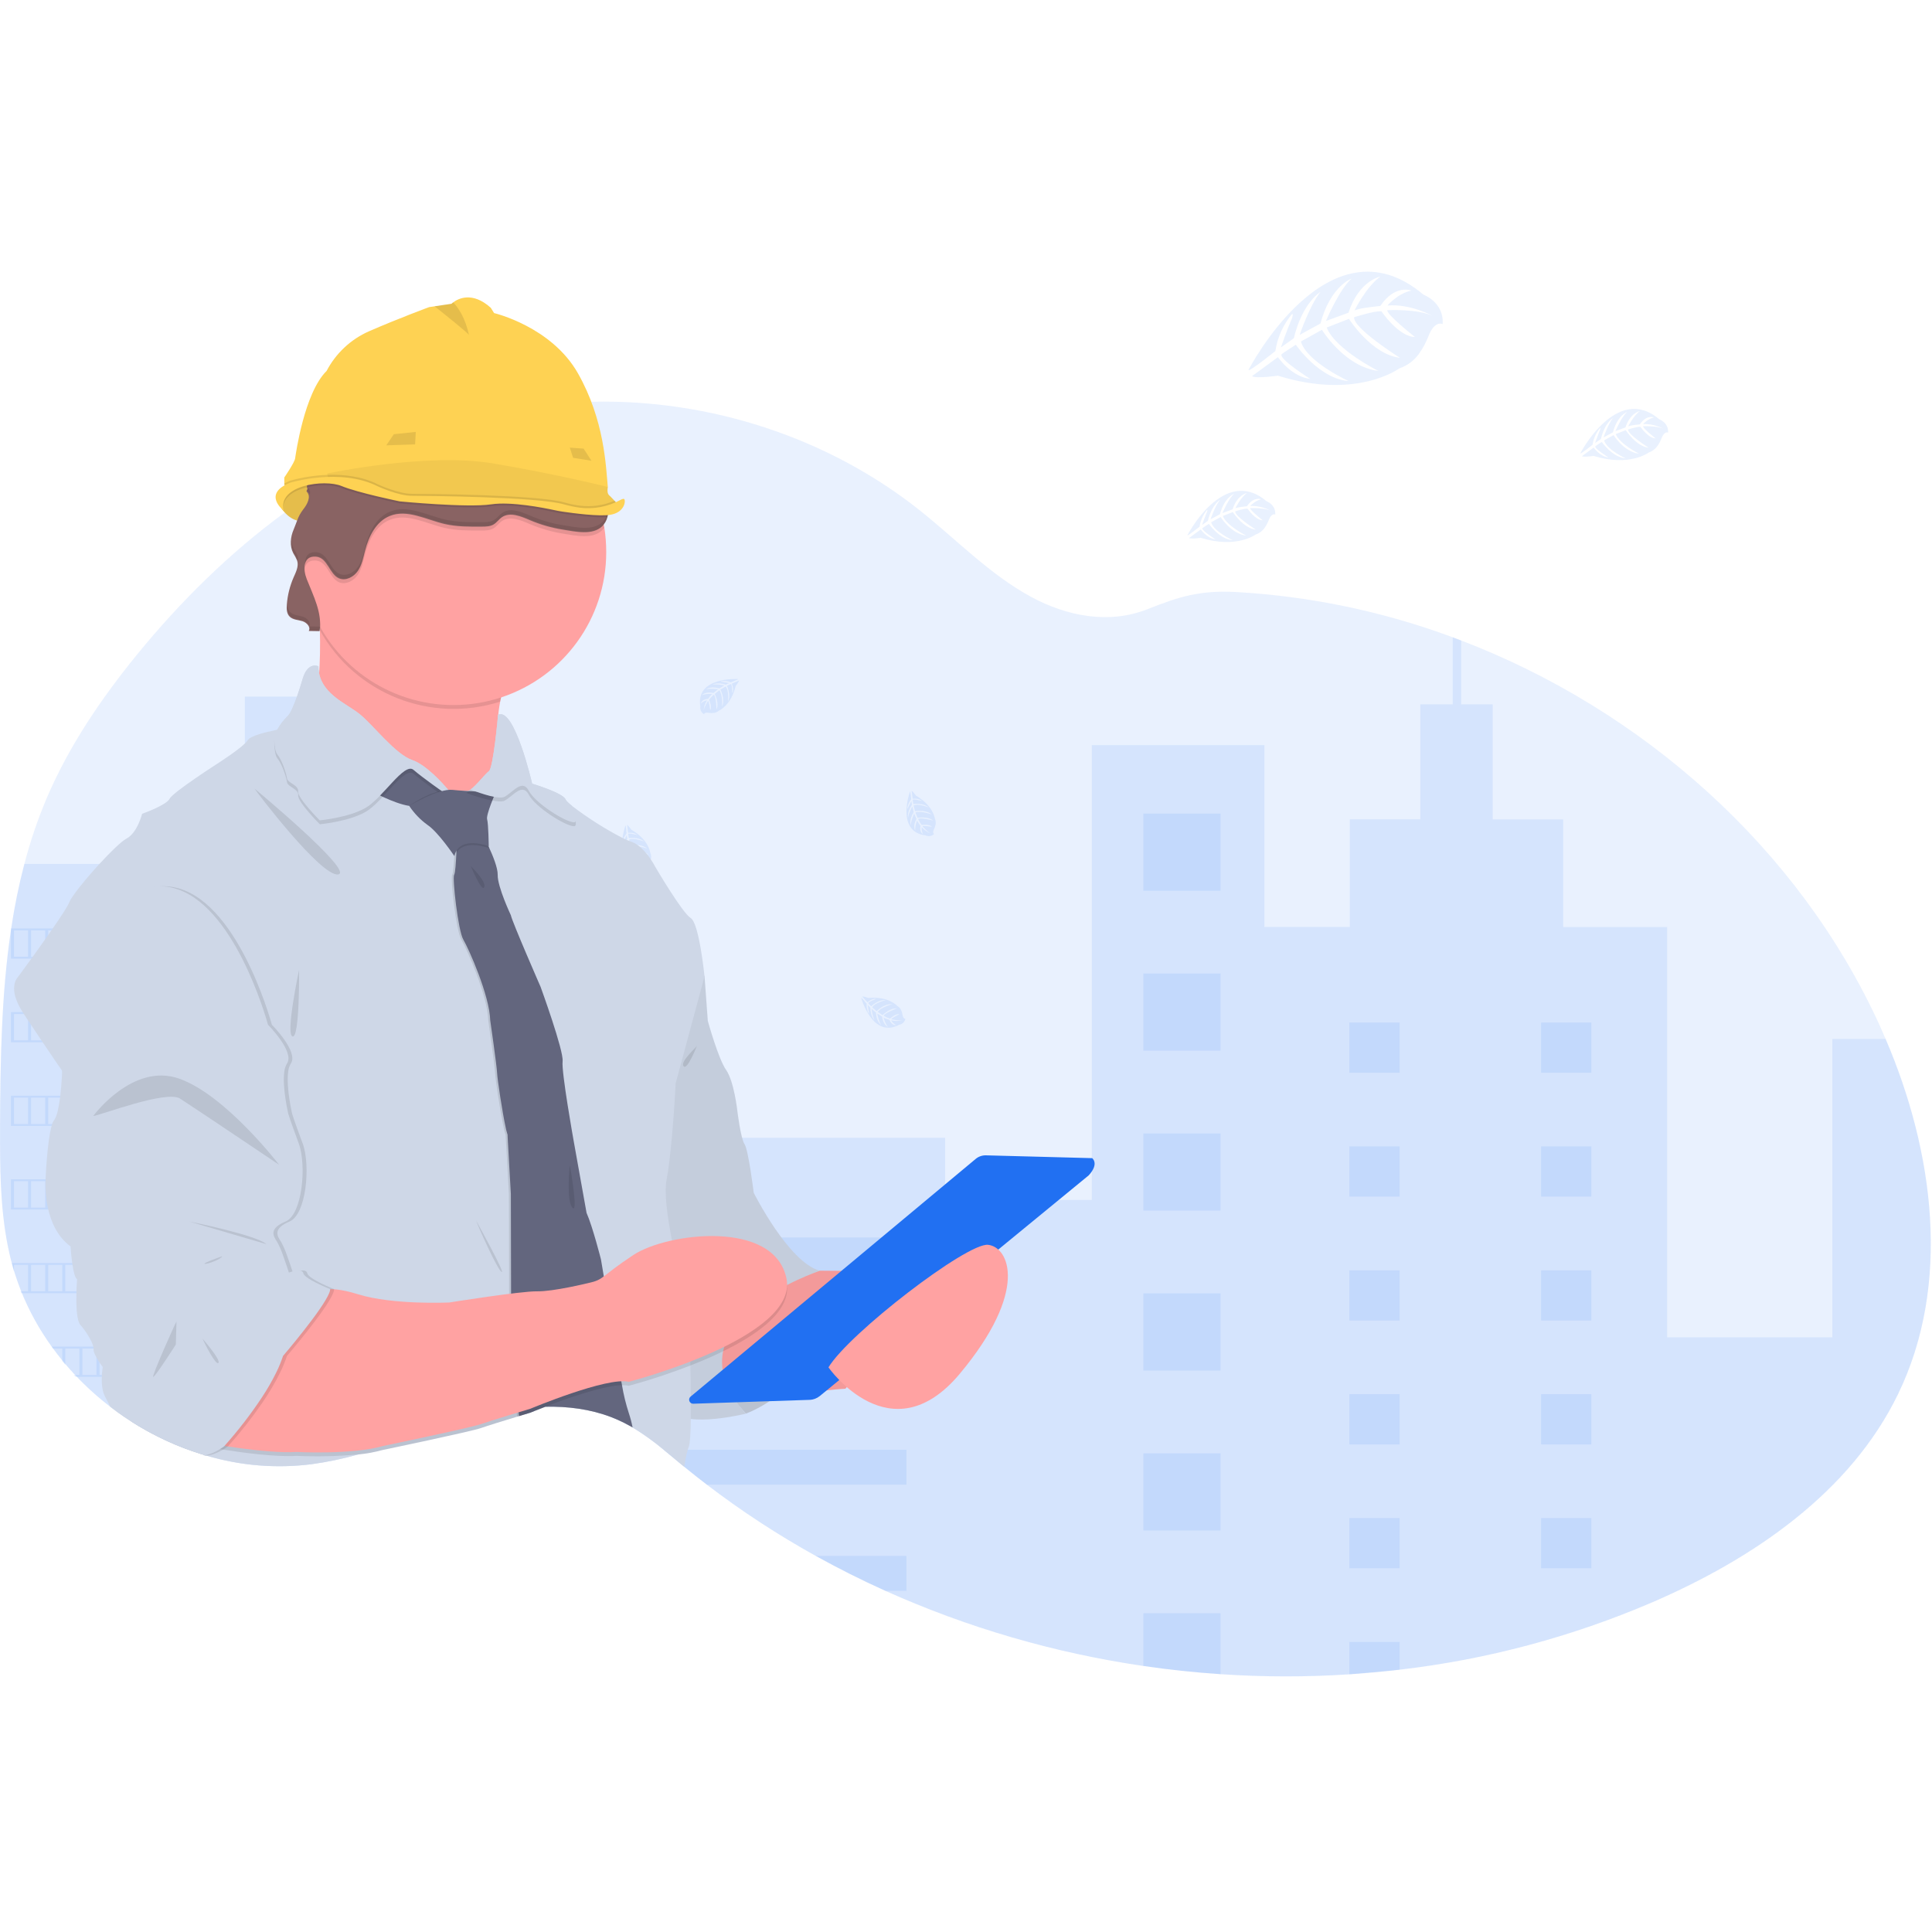 <?xml version="1.0" encoding="UTF-8"?>
<svg width="64px" height="64px" viewBox="0 0 64 64" version="1.1" xmlns="http://www.w3.org/2000/svg" xmlns:xlink="http://www.w3.org/1999/xlink">
    <!-- Generator: Sketch 60 (88103) - https://sketch.com -->
    <title>Artboard</title>
    <desc>Created with Sketch.</desc>
    <g id="Artboard" stroke="none" stroke-width="1" fill="none" fill-rule="evenodd">
        <rect fill="#FFFFFF" opacity="0" x="0" y="0" width="64" height="64"></rect>
        <g id="undraw_QA_engineers_dg5p" transform="translate(0, 9)" fill-rule="nonzero">
            <path d="M62.877,37.179 C61.293,40.448 58.074,42.634 54.74,44.076 C52.07,45.223 49.249,45.976 46.363,46.311 C45.81,46.377 45.255,46.428 44.699,46.464 C43.278,46.557 41.852,46.555 40.43,46.459 C39.575,46.402 38.723,46.312 37.875,46.187 C34.925,45.756 32.049,44.919 29.329,43.698 C28.544,43.345 27.775,42.959 27.022,42.541 C25.764,41.843 24.559,41.055 23.416,40.182 C23.163,39.989 22.913,39.792 22.667,39.59 L22.565,39.507 C22.371,39.347 22.179,39.184 21.984,39.025 C21.66,38.754 21.316,38.507 20.955,38.287 C20.93,38.272 20.906,38.258 20.881,38.244 C20.814,38.206 20.746,38.169 20.677,38.135 C20.534,38.063 20.388,37.998 20.239,37.941 C19.55,37.679 18.812,37.583 18.064,37.6 C17.94,37.6 17.816,37.608 17.692,37.616 L17.692,37.616 C17.517,37.628 17.343,37.646 17.168,37.669 L17.104,37.678 C16.549,37.756 16,37.874 15.462,38.03 C14.631,38.269 13.814,38.567 12.992,38.836 L12.992,38.836 C12.643,38.951 12.294,39.061 11.941,39.159 L11.864,39.181 C11.362,39.322 10.852,39.429 10.336,39.5 C9.164,39.65 7.973,39.554 6.84,39.219 L6.801,39.208 L6.728,39.186 L6.628,39.155 C6.461,39.103 6.296,39.045 6.132,38.983 L6.032,38.945 C5.873,38.883 5.717,38.818 5.565,38.747 L5.465,38.702 C5.306,38.628 5.151,38.55 4.998,38.467 C4.943,38.439 4.889,38.408 4.835,38.379 C4.673,38.288 4.514,38.193 4.358,38.093 C4.193,37.988 4.031,37.878 3.873,37.764 C3.8,37.711 3.727,37.657 3.656,37.602 C3.243,37.286 2.857,36.938 2.5,36.56 C2.481,36.54 2.462,36.52 2.444,36.5 C2.349,36.398 2.256,36.293 2.166,36.187 C2.132,36.147 2.099,36.108 2.066,36.067 C1.959,35.937 1.856,35.803 1.757,35.667 C1.742,35.647 1.727,35.627 1.713,35.607 C1.305,35.044 0.968,34.433 0.707,33.788 C0.698,33.768 0.691,33.748 0.684,33.729 C0.604,33.524 0.531,33.316 0.466,33.104 C0.439,33.016 0.413,32.925 0.391,32.837 C0.383,32.811 0.376,32.784 0.369,32.758 C0.04,31.461 0.002,30.114 0.002,28.774 C0.002,28.618 0.002,28.462 0.002,28.306 C0.012,26.139 0.045,23.935 0.365,21.798 C0.365,21.783 0.369,21.768 0.372,21.754 C0.479,21.035 0.624,20.321 0.808,19.618 C1,18.879 1.245,18.155 1.542,17.452 C2.277,15.723 3.347,14.149 4.534,12.69 C5.966,10.934 7.606,9.314 9.433,7.978 C9.695,7.786 9.961,7.599 10.231,7.418 L10.356,7.336 C10.399,7.307 10.443,7.277 10.486,7.251 L10.486,7.251 C10.576,7.192 10.665,7.135 10.756,7.079 L10.857,7.016 L11.051,6.896 L11.11,6.862 L11.213,6.803 L11.315,6.743 C11.435,6.673 11.555,6.604 11.677,6.537 C12.199,6.246 12.732,5.98 13.278,5.74 C13.439,5.669 13.601,5.6 13.764,5.534 C14.505,5.232 15.265,4.983 16.04,4.788 C16.326,4.715 16.614,4.652 16.904,4.597 C17.246,4.531 17.59,4.476 17.936,4.433 C18.485,4.364 19.038,4.322 19.592,4.309 C23.489,4.215 27.424,5.483 30.477,7.913 C31.694,8.882 32.787,10.029 34.154,10.771 C35.347,11.418 36.743,11.686 38.021,11.177 C39.076,10.757 39.764,10.548 40.949,10.612 C43.403,10.75 45.822,11.256 48.125,12.112 C48.218,12.146 48.311,12.181 48.404,12.217 C54.411,14.516 59.575,19.082 62.258,24.949 C62.329,25.104 62.398,25.261 62.465,25.418 C64.066,29.155 64.643,33.536 62.877,37.179 Z" id="Path" fill="#2170F2" opacity="0.1"></path>
            <path d="M11.939,16.545 L11.939,39.16 L11.862,39.182 C11.36,39.323 10.85,39.43 10.334,39.502 C9.162,39.652 7.971,39.556 6.838,39.22 L6.799,39.209 L6.726,39.187 L6.627,39.156 C6.46,39.104 6.294,39.046 6.13,38.984 L6.03,38.946 C5.871,38.885 5.715,38.819 5.563,38.748 L5.464,38.703 C5.305,38.629 5.149,38.551 4.997,38.469 C4.942,38.44 4.887,38.409 4.834,38.38 C4.671,38.289 4.512,38.194 4.357,38.095 C4.191,37.989 4.029,37.879 3.871,37.765 C3.798,37.712 3.725,37.658 3.654,37.603 C3.241,37.288 2.855,36.939 2.499,36.561 C2.479,36.541 2.46,36.521 2.442,36.501 C2.347,36.399 2.254,36.295 2.164,36.188 C2.131,36.148 2.097,36.109 2.064,36.068 C1.957,35.938 1.854,35.805 1.755,35.668 C1.74,35.649 1.726,35.628 1.711,35.609 C1.304,35.045 0.966,34.434 0.705,33.789 C0.697,33.77 0.689,33.749 0.682,33.73 C0.602,33.525 0.53,33.317 0.464,33.105 C0.437,33.017 0.412,32.926 0.389,32.838 C0.381,32.812 0.374,32.785 0.367,32.759 C0.038,31.463 0.001,30.115 0.001,28.776 C0.001,28.619 0.001,28.463 0.001,28.307 C0.01,26.14 0.044,23.936 0.363,21.799 C0.363,21.784 0.367,21.77 0.37,21.755 C0.477,21.036 0.622,20.323 0.806,19.619 L6.897,19.619 L6.897,16.545 L8.111,16.545 L8.111,14.076 L10.725,14.076 L10.725,16.545 L11.939,16.545 Z" id="Path" fill="#2170F2" opacity="0.1"></path>
            <path d="M62.877,37.179 C61.293,40.448 58.074,42.634 54.74,44.076 C52.07,45.223 49.249,45.976 46.363,46.311 C45.81,46.377 45.255,46.428 44.699,46.464 C43.278,46.557 41.852,46.555 40.43,46.459 C39.575,46.402 38.723,46.312 37.875,46.187 C34.925,45.756 32.049,44.919 29.329,43.698 C28.544,43.345 27.775,42.959 27.022,42.541 C25.764,41.843 24.559,41.055 23.416,40.182 C23.163,39.989 22.913,39.792 22.667,39.59 L22.565,39.507 C22.371,39.347 22.179,39.184 21.984,39.025 C21.66,38.754 21.316,38.507 20.955,38.287 C20.93,38.272 20.906,38.258 20.881,38.244 C20.814,38.206 20.746,38.169 20.677,38.135 C20.534,38.063 20.388,37.998 20.239,37.941 L20.239,28.69 L31.309,28.69 L31.309,30.749 L36.167,30.749 L36.167,15.684 L41.885,15.684 L41.885,21.708 L44.714,21.708 L44.714,18.141 L47.05,18.141 L47.05,14.331 L48.124,14.331 L48.124,12.112 C48.217,12.146 48.31,12.181 48.403,12.217 L48.403,14.331 L49.448,14.331 L49.448,18.144 L51.783,18.144 L51.783,21.71 L55.226,21.71 L55.226,35.3 L60.699,35.3 L60.699,25.417 L62.463,25.417 C64.066,29.155 64.643,33.536 62.877,37.179 Z" id="Path" fill="#2170F2" opacity="0.1"></path>
            <rect id="Rectangle" fill="#2170F2" opacity="0.1" x="37.876" y="17.951" width="2.556" height="2.556"></rect>
            <rect id="Rectangle" fill="#2170F2" opacity="0.1" x="37.876" y="23.249" width="2.556" height="2.556"></rect>
            <rect id="Rectangle" fill="#2170F2" opacity="0.1" x="37.876" y="28.547" width="2.556" height="2.556"></rect>
            <rect id="Rectangle" fill="#2170F2" opacity="0.1" x="37.876" y="33.845" width="2.556" height="2.556"></rect>
            <rect id="Rectangle" fill="#2170F2" opacity="0.1" x="37.876" y="39.143" width="2.556" height="2.556"></rect>
            <path d="M40.432,44.44 L40.432,46.459 C39.577,46.402 38.725,46.311 37.876,46.186 L37.876,44.44 L40.432,44.44 Z" id="Path" fill="#2170F2" opacity="0.1"></path>
            <rect id="Rectangle" fill="#2170F2" opacity="0.1" x="21.082" y="31.993" width="8.946" height="1.158"></rect>
            <rect id="Rectangle" fill="#2170F2" opacity="0.1" x="21.082" y="35.509" width="8.946" height="1.158"></rect>
            <path d="M30.028,39.025 L30.028,40.182 L23.417,40.182 C23.164,39.989 22.914,39.792 22.668,39.59 L22.566,39.507 C22.373,39.347 22.181,39.184 21.985,39.025 L30.028,39.025 Z" id="Path" fill="#2170F2" opacity="0.1"></path>
            <path d="M30.028,42.541 L30.028,43.698 L29.33,43.698 C28.545,43.345 27.776,42.959 27.023,42.541 L30.028,42.541 Z" id="Path" fill="#2170F2" opacity="0.1"></path>
            <rect id="Rectangle" fill="#2170F2" opacity="0.1" x="44.7" y="24.872" width="1.664" height="1.664"></rect>
            <rect id="Rectangle" fill="#2170F2" opacity="0.1" x="8.674" y="17.119" width="1.664" height="1.664"></rect>
            <rect id="Rectangle" fill="#2170F2" opacity="0.1" x="8.674" y="20.984" width="1.664" height="1.664"></rect>
            <rect id="Rectangle" fill="#2170F2" opacity="0.1" x="8.674" y="24.848" width="1.664" height="1.664"></rect>
            <rect id="Rectangle" fill="#2170F2" opacity="0.1" x="8.674" y="28.714" width="1.664" height="1.664"></rect>
            <rect id="Rectangle" fill="#2170F2" opacity="0.1" x="8.674" y="32.579" width="1.664" height="1.664"></rect>
            <rect id="Rectangle" fill="#2170F2" opacity="0.1" x="8.674" y="36.443" width="1.664" height="1.664"></rect>
            <rect id="Rectangle" fill="#2170F2" opacity="0.1" x="51.052" y="24.872" width="1.664" height="1.664"></rect>
            <rect id="Rectangle" fill="#2170F2" opacity="0.1" x="44.7" y="28.975" width="1.664" height="1.664"></rect>
            <rect id="Rectangle" fill="#2170F2" opacity="0.1" x="51.052" y="28.975" width="1.664" height="1.664"></rect>
            <rect id="Rectangle" fill="#2170F2" opacity="0.1" x="44.7" y="33.08" width="1.664" height="1.664"></rect>
            <rect id="Rectangle" fill="#2170F2" opacity="0.1" x="51.052" y="33.08" width="1.664" height="1.664"></rect>
            <rect id="Rectangle" fill="#2170F2" opacity="0.1" x="44.7" y="37.184" width="1.664" height="1.664"></rect>
            <rect id="Rectangle" fill="#2170F2" opacity="0.1" x="51.052" y="37.184" width="1.664" height="1.664"></rect>
            <rect id="Rectangle" fill="#2170F2" opacity="0.1" x="44.7" y="41.287" width="1.664" height="1.664"></rect>
            <rect id="Rectangle" fill="#2170F2" opacity="0.1" x="51.052" y="41.287" width="1.664" height="1.664"></rect>
            <polygon id="Path" fill="#2170F2" opacity="0.1" points="44.7 46.464 44.7 45.391 46.364 45.391 46.364 46.311"></polygon>
            <path d="M0.364,21.756 L0.364,22.756 L6.726,22.756 L6.726,21.756 L0.364,21.756 Z M0.93,22.693 L0.463,22.693 L0.463,21.818 L0.93,21.818 L0.93,22.693 Z M1.497,22.693 L1.03,22.693 L1.03,21.818 L1.497,21.818 L1.497,22.693 Z M2.064,22.693 L1.597,22.693 L1.597,21.818 L2.064,21.818 L2.064,22.693 Z M2.63,22.693 L2.163,22.693 L2.163,21.818 L2.63,21.818 L2.63,22.693 Z M3.197,22.693 L2.73,22.693 L2.73,21.818 L3.197,21.818 L3.197,22.693 Z M3.764,22.693 L3.297,22.693 L3.297,21.818 L3.764,21.818 L3.764,22.693 Z M4.33,22.693 L3.863,22.693 L3.863,21.818 L4.33,21.818 L4.33,22.693 Z M4.897,22.693 L4.43,22.693 L4.43,21.818 L4.897,21.818 L4.897,22.693 Z M5.464,22.693 L4.997,22.693 L4.997,21.818 L5.464,21.818 L5.464,22.693 Z M6.03,22.693 L5.563,22.693 L5.563,21.818 L6.03,21.818 L6.03,22.693 Z M6.627,22.693 L6.13,22.693 L6.13,21.818 L6.627,21.818 L6.627,22.693 Z" id="Shape" fill="#2170F2" opacity="0.1"></path>
            <path d="M0.364,24.527 L0.364,25.527 L6.726,25.527 L6.726,24.527 L0.364,24.527 Z M0.93,25.464 L0.463,25.464 L0.463,24.59 L0.93,24.59 L0.93,25.464 Z M1.497,25.464 L1.03,25.464 L1.03,24.59 L1.497,24.59 L1.497,25.464 Z M2.064,25.464 L1.597,25.464 L1.597,24.59 L2.064,24.59 L2.064,25.464 Z M2.63,25.464 L2.163,25.464 L2.163,24.59 L2.63,24.59 L2.63,25.464 Z M3.197,25.464 L2.73,25.464 L2.73,24.59 L3.197,24.59 L3.197,25.464 Z M3.764,25.464 L3.297,25.464 L3.297,24.59 L3.764,24.59 L3.764,25.464 Z M4.33,25.464 L3.863,25.464 L3.863,24.59 L4.33,24.59 L4.33,25.464 Z M4.897,25.464 L4.43,25.464 L4.43,24.59 L4.897,24.59 L4.897,25.464 Z M5.464,25.464 L4.997,25.464 L4.997,24.59 L5.464,24.59 L5.464,25.464 Z M6.03,25.464 L5.563,25.464 L5.563,24.59 L6.03,24.59 L6.03,25.464 Z M6.627,25.464 L6.13,25.464 L6.13,24.59 L6.627,24.59 L6.627,25.464 Z" id="Shape" fill="#2170F2" opacity="0.1"></path>
            <path d="M0.364,27.298 L0.364,28.298 L6.726,28.298 L6.726,27.298 L0.364,27.298 Z M0.93,28.235 L0.463,28.235 L0.463,27.36 L0.93,27.36 L0.93,28.235 Z M1.497,28.235 L1.03,28.235 L1.03,27.36 L1.497,27.36 L1.497,28.235 Z M2.064,28.235 L1.597,28.235 L1.597,27.36 L2.064,27.36 L2.064,28.235 Z M2.63,28.235 L2.163,28.235 L2.163,27.36 L2.63,27.36 L2.63,28.235 Z M3.197,28.235 L2.73,28.235 L2.73,27.36 L3.197,27.36 L3.197,28.235 Z M3.764,28.235 L3.297,28.235 L3.297,27.36 L3.764,27.36 L3.764,28.235 Z M4.33,28.235 L3.863,28.235 L3.863,27.36 L4.33,27.36 L4.33,28.235 Z M4.897,28.235 L4.43,28.235 L4.43,27.36 L4.897,27.36 L4.897,28.235 Z M5.464,28.235 L4.997,28.235 L4.997,27.36 L5.464,27.36 L5.464,28.235 Z M6.03,28.235 L5.563,28.235 L5.563,27.36 L6.03,27.36 L6.03,28.235 Z M6.627,28.235 L6.13,28.235 L6.13,27.36 L6.627,27.36 L6.627,28.235 Z" id="Shape" fill="#2170F2" opacity="0.1"></path>
            <path d="M0.364,30.066 L0.364,31.066 L6.726,31.066 L6.726,30.066 L0.364,30.066 Z M0.93,31.003 L0.463,31.003 L0.463,30.128 L0.93,30.128 L0.93,31.003 Z M1.497,31.003 L1.03,31.003 L1.03,30.128 L1.497,30.128 L1.497,31.003 Z M2.064,31.003 L1.597,31.003 L1.597,30.128 L2.064,30.128 L2.064,31.003 Z M2.63,31.003 L2.163,31.003 L2.163,30.128 L2.63,30.128 L2.63,31.003 Z M3.197,31.003 L2.73,31.003 L2.73,30.128 L3.197,30.128 L3.197,31.003 Z M3.764,31.003 L3.297,31.003 L3.297,30.128 L3.764,30.128 L3.764,31.003 Z M4.33,31.003 L3.863,31.003 L3.863,30.128 L4.33,30.128 L4.33,31.003 Z M4.897,31.003 L4.43,31.003 L4.43,30.128 L4.897,30.128 L4.897,31.003 Z M5.464,31.003 L4.997,31.003 L4.997,30.128 L5.464,30.128 L5.464,31.003 Z M6.03,31.003 L5.563,31.003 L5.563,30.128 L6.03,30.128 L6.03,31.003 Z M6.627,31.003 L6.13,31.003 L6.13,30.128 L6.627,30.128 L6.627,31.003 Z" id="Shape" fill="#2170F2" opacity="0.1"></path>
            <path d="M0.388,32.839 C0.411,32.932 0.437,33.026 0.463,33.119 L0.463,32.901 L0.93,32.901 L0.93,33.776 L0.681,33.776 C0.688,33.797 0.696,33.818 0.704,33.839 L6.729,33.839 L6.729,32.839 L0.388,32.839 Z M1.497,33.776 L1.03,33.776 L1.03,32.901 L1.497,32.901 L1.497,33.776 Z M2.064,33.776 L1.597,33.776 L1.597,32.901 L2.064,32.901 L2.064,33.776 Z M2.63,33.776 L2.163,33.776 L2.163,32.901 L2.63,32.901 L2.63,33.776 Z M3.197,33.776 L2.73,33.776 L2.73,32.901 L3.197,32.901 L3.197,33.776 Z M3.764,33.776 L3.297,33.776 L3.297,32.901 L3.764,32.901 L3.764,33.776 Z M4.33,33.776 L3.863,33.776 L3.863,32.901 L4.33,32.901 L4.33,33.776 Z M4.897,33.776 L4.43,33.776 L4.43,32.901 L4.897,32.901 L4.897,33.776 Z M5.464,33.776 L4.997,33.776 L4.997,32.901 L5.464,32.901 L5.464,33.776 Z M6.03,33.776 L5.563,33.776 L5.563,32.901 L6.03,32.901 L6.03,33.776 Z M6.627,33.776 L6.13,33.776 L6.13,32.901 L6.627,32.901 L6.627,33.776 Z" id="Shape" fill="#2170F2" opacity="0.1"></path>
            <path d="M1.711,35.609 C1.725,35.63 1.739,35.651 1.754,35.672 L2.064,35.672 L2.064,36.091 C2.097,36.133 2.13,36.174 2.163,36.216 L2.163,35.672 L2.63,35.672 L2.63,36.547 L2.441,36.547 C2.46,36.567 2.478,36.589 2.498,36.609 L6.726,36.609 L6.726,35.61 L1.711,35.609 Z M3.197,36.546 L2.73,36.546 L2.73,35.672 L3.197,35.672 L3.197,36.546 Z M3.764,36.546 L3.297,36.546 L3.297,35.672 L3.764,35.672 L3.764,36.546 Z M4.33,36.546 L3.863,36.546 L3.863,35.672 L4.33,35.672 L4.33,36.546 Z M4.897,36.546 L4.43,36.546 L4.43,35.672 L4.897,35.672 L4.897,36.546 Z M5.464,36.546 L4.997,36.546 L4.997,35.672 L5.464,35.672 L5.464,36.546 Z M6.03,36.546 L5.563,36.546 L5.563,35.672 L6.03,35.672 L6.03,36.546 Z M6.627,36.546 L6.13,36.546 L6.13,35.672 L6.627,35.672 L6.627,36.546 Z" id="Shape" fill="#2170F2" opacity="0.1"></path>
            <path d="M4.834,38.38 C4.887,38.41 4.942,38.439 4.997,38.469 L4.997,38.439 L5.464,38.439 L5.464,38.703 L5.563,38.748 L5.563,38.439 L6.03,38.439 L6.03,38.946 L6.13,38.984 L6.13,38.439 L6.627,38.439 L6.627,39.155 L6.726,39.186 L6.726,38.38 L4.834,38.38 Z" id="Path" fill="#2170F2" opacity="0.1"></path>
            <path d="M24.452,13.494 C24.452,13.494 23.03,13.408 23.2,14.404 C23.182,14.508 23.233,14.612 23.326,14.661 C23.326,14.661 23.326,14.587 23.472,14.612 C23.523,14.62 23.575,14.623 23.626,14.619 C23.696,14.615 23.762,14.587 23.815,14.542 L23.815,14.542 C23.815,14.542 24.215,14.376 24.371,13.723 C24.371,13.723 24.485,13.581 24.481,13.544 L24.242,13.647 C24.242,13.647 24.325,13.82 24.26,13.964 C24.26,13.964 24.253,13.654 24.206,13.661 C24.197,13.661 24.081,13.72 24.081,13.72 C24.081,13.72 24.223,14.022 24.116,14.241 C24.116,14.241 24.157,13.87 24.038,13.742 L23.865,13.842 C23.865,13.842 24.03,14.153 23.918,14.407 C23.918,14.407 23.947,14.018 23.83,13.866 L23.676,13.986 C23.676,13.986 23.832,14.292 23.736,14.503 C23.736,14.503 23.724,14.05 23.642,14.015 C23.584,14.064 23.532,14.12 23.488,14.182 C23.488,14.182 23.594,14.404 23.528,14.522 C23.528,14.522 23.488,14.22 23.455,14.218 C23.455,14.218 23.322,14.419 23.308,14.556 C23.314,14.429 23.353,14.305 23.422,14.198 C23.345,14.213 23.275,14.249 23.218,14.304 C23.218,14.304 23.239,14.162 23.457,14.15 C23.457,14.15 23.567,13.998 23.597,13.989 C23.597,13.989 23.382,13.971 23.251,14.029 C23.251,14.029 23.366,13.895 23.636,13.956 L23.787,13.832 C23.787,13.832 23.504,13.794 23.384,13.837 C23.384,13.837 23.522,13.717 23.828,13.804 L23.993,13.706 C23.866,13.678 23.737,13.667 23.607,13.673 C23.607,13.673 23.759,13.591 24.041,13.68 L24.16,13.627 C24.16,13.627 23.981,13.592 23.932,13.587 C23.882,13.581 23.877,13.567 23.877,13.567 C23.989,13.548 24.104,13.561 24.209,13.604 C24.209,13.604 24.457,13.51 24.452,13.494 Z" id="Path" fill="#2170F2" opacity="0.1"></path>
            <path d="M20.72,18.342 C20.72,18.342 20.234,19.68 21.237,19.802 C21.331,19.849 21.445,19.829 21.518,19.754 C21.518,19.754 21.448,19.731 21.512,19.6 C21.535,19.554 21.552,19.505 21.564,19.455 C21.579,19.386 21.571,19.315 21.542,19.251 L21.542,19.251 C21.542,19.251 21.498,18.821 20.915,18.487 C20.915,18.487 20.812,18.336 20.775,18.33 L20.805,18.589 C20.805,18.589 20.994,18.559 21.114,18.662 C21.114,18.662 20.816,18.581 20.808,18.628 C20.808,18.637 20.83,18.765 20.83,18.765 C20.83,18.765 21.159,18.714 21.339,18.879 C21.339,18.879 20.994,18.735 20.838,18.813 L20.885,19.003 C20.885,19.003 21.23,18.933 21.442,19.112 C21.442,19.112 21.077,18.975 20.898,19.044 L20.969,19.223 C20.969,19.223 21.307,19.163 21.483,19.312 C21.483,19.312 21.044,19.192 20.988,19.263 C21.019,19.332 21.058,19.398 21.104,19.458 C21.104,19.458 21.348,19.419 21.441,19.517 C21.441,19.517 21.14,19.47 21.13,19.501 C21.13,19.501 21.284,19.686 21.412,19.74 C21.292,19.697 21.185,19.624 21.102,19.528 C21.094,19.606 21.109,19.685 21.146,19.754 C21.146,19.754 21.016,19.694 21.065,19.483 C21.065,19.483 20.951,19.334 20.951,19.304 C20.951,19.304 20.872,19.505 20.891,19.647 C20.891,19.647 20.796,19.498 20.93,19.257 L20.855,19.078 C20.855,19.078 20.736,19.338 20.744,19.466 C20.744,19.466 20.67,19.3 20.84,19.031 L20.793,18.845 C20.73,18.958 20.683,19.078 20.651,19.203 C20.651,19.203 20.615,19.034 20.781,18.789 L20.763,18.661 C20.763,18.661 20.68,18.821 20.66,18.87 C20.64,18.918 20.626,18.916 20.626,18.916 C20.639,18.803 20.684,18.697 20.755,18.608 C20.755,18.608 20.736,18.342 20.72,18.342 Z" id="Path" fill="#2170F2" opacity="0.1"></path>
            <path d="M30.146,17.213 C30.146,17.213 29.66,18.554 30.663,18.673 C30.757,18.72 30.871,18.7 30.944,18.624 C30.944,18.624 30.874,18.601 30.939,18.471 C30.962,18.425 30.979,18.376 30.99,18.325 C31.005,18.257 30.998,18.185 30.969,18.122 L30.969,18.122 C30.969,18.122 30.924,17.692 30.342,17.357 C30.342,17.357 30.237,17.207 30.201,17.201 L30.232,17.46 C30.232,17.46 30.421,17.43 30.54,17.533 C30.54,17.533 30.242,17.452 30.234,17.498 C30.234,17.508 30.256,17.635 30.256,17.635 C30.256,17.635 30.585,17.585 30.765,17.749 C30.765,17.749 30.421,17.606 30.264,17.683 L30.311,17.873 C30.311,17.873 30.657,17.804 30.869,17.983 C30.869,17.983 30.503,17.845 30.324,17.914 L30.395,18.093 C30.395,18.093 30.733,18.033 30.908,18.182 C30.908,18.182 30.47,18.063 30.414,18.134 C30.446,18.203 30.486,18.269 30.533,18.329 C30.533,18.329 30.777,18.29 30.871,18.388 C30.871,18.388 30.57,18.341 30.559,18.373 C30.559,18.373 30.713,18.557 30.84,18.611 C30.721,18.569 30.614,18.496 30.532,18.4 C30.524,18.477 30.539,18.556 30.574,18.626 C30.574,18.626 30.445,18.566 30.495,18.355 C30.495,18.355 30.38,18.206 30.379,18.176 C30.379,18.176 30.301,18.377 30.32,18.519 C30.32,18.519 30.224,18.371 30.359,18.129 L30.284,17.95 C30.284,17.95 30.165,18.21 30.173,18.338 C30.173,18.338 30.099,18.172 30.268,17.903 L30.221,17.717 C30.158,17.829 30.111,17.95 30.079,18.074 C30.079,18.074 30.044,17.906 30.209,17.661 L30.192,17.533 C30.192,17.533 30.109,17.693 30.088,17.741 C30.068,17.789 30.054,17.788 30.054,17.788 C30.068,17.675 30.113,17.568 30.184,17.479 C30.184,17.479 30.162,17.214 30.146,17.213 Z" id="Path" fill="#2170F2" opacity="0.1"></path>
            <path d="M16.672,28.157 C16.672,28.157 16.185,29.496 17.189,29.618 C17.283,29.665 17.397,29.645 17.47,29.569 C17.47,29.569 17.4,29.546 17.464,29.416 C17.487,29.37 17.504,29.321 17.516,29.27 C17.531,29.202 17.523,29.13 17.494,29.067 L17.494,29.067 C17.494,29.067 17.449,28.637 16.867,28.303 C16.867,28.303 16.763,28.152 16.727,28.146 L16.757,28.405 C16.757,28.405 16.947,28.375 17.066,28.478 C17.066,28.478 16.768,28.397 16.76,28.443 C16.76,28.453 16.782,28.58 16.782,28.58 C16.782,28.58 17.111,28.53 17.291,28.694 C17.291,28.694 16.946,28.551 16.79,28.628 L16.837,28.818 C16.837,28.818 17.182,28.749 17.394,28.928 C17.394,28.928 17.029,28.79 16.85,28.859 L16.921,29.038 C16.921,29.038 17.259,28.978 17.434,29.127 C17.434,29.127 16.996,29.008 16.94,29.079 C16.971,29.148 17.009,29.213 17.056,29.274 C17.056,29.274 17.3,29.235 17.394,29.333 C17.394,29.333 17.092,29.286 17.081,29.318 C17.081,29.318 17.236,29.502 17.364,29.556 C17.244,29.514 17.137,29.441 17.054,29.345 C17.046,29.423 17.061,29.501 17.097,29.571 C17.097,29.571 16.967,29.511 17.017,29.3 C17.017,29.3 16.903,29.151 16.902,29.121 C16.902,29.121 16.824,29.322 16.843,29.464 C16.843,29.464 16.747,29.316 16.882,29.074 L16.807,28.895 C16.807,28.895 16.688,29.155 16.697,29.283 C16.697,29.283 16.623,29.117 16.792,28.848 L16.744,28.662 C16.682,28.775 16.634,28.895 16.603,29.02 C16.603,29.02 16.567,28.851 16.732,28.606 L16.715,28.478 C16.715,28.478 16.632,28.638 16.612,28.686 C16.592,28.734 16.577,28.733 16.577,28.733 C16.591,28.62 16.636,28.513 16.707,28.424 C16.707,28.424 16.688,28.157 16.672,28.157 Z" id="Path" fill="#2170F2" opacity="0.1"></path>
            <path d="M14.743,15.537 C14.743,15.537 14.257,16.875 15.26,16.997 C15.354,17.044 15.468,17.024 15.541,16.949 C15.541,16.949 15.471,16.926 15.536,16.795 C15.558,16.748 15.575,16.699 15.587,16.649 C15.602,16.581 15.595,16.51 15.566,16.446 L15.566,16.446 C15.566,16.446 15.521,16.016 14.938,15.681 C14.938,15.681 14.835,15.531 14.798,15.525 L14.829,15.784 C14.829,15.784 15.018,15.754 15.137,15.857 C15.137,15.857 14.839,15.776 14.831,15.823 C14.831,15.832 14.853,15.959 14.853,15.959 C14.853,15.959 15.182,15.909 15.362,16.074 C15.362,16.074 15.018,15.93 14.861,16.008 L14.908,16.197 C14.908,16.197 15.253,16.128 15.466,16.307 C15.466,16.307 15.1,16.169 14.921,16.239 L14.992,16.418 C14.992,16.418 15.33,16.358 15.506,16.507 C15.506,16.507 15.067,16.388 15.011,16.458 C15.042,16.528 15.08,16.593 15.127,16.653 C15.127,16.653 15.371,16.615 15.465,16.713 C15.465,16.713 15.164,16.666 15.153,16.697 C15.153,16.697 15.307,16.882 15.435,16.935 C15.315,16.893 15.208,16.82 15.125,16.724 C15.117,16.801 15.132,16.88 15.169,16.95 C15.169,16.95 15.039,16.89 15.089,16.678 C15.089,16.678 14.974,16.53 14.973,16.499 C14.973,16.499 14.895,16.7 14.914,16.842 C14.914,16.842 14.818,16.694 14.953,16.452 L14.877,16.273 C14.877,16.273 14.758,16.534 14.767,16.661 C14.767,16.661 14.693,16.495 14.863,16.226 L14.815,16.041 C14.752,16.153 14.705,16.274 14.673,16.398 C14.673,16.398 14.638,16.23 14.803,15.984 L14.786,15.857 C14.786,15.857 14.702,16.017 14.682,16.064 C14.663,16.112 14.648,16.112 14.648,16.112 C14.662,15.999 14.707,15.892 14.778,15.803 C14.778,15.803 14.759,15.537 14.743,15.537 Z" id="Path" fill="#2170F2" opacity="0.1"></path>
            <path d="M18.348,22.825 C18.348,22.825 18.723,24.197 19.613,23.72 C19.716,23.703 19.798,23.622 19.814,23.518 C19.814,23.518 19.744,23.54 19.722,23.396 C19.713,23.345 19.699,23.295 19.679,23.248 C19.653,23.183 19.605,23.129 19.545,23.094 L19.545,23.094 C19.545,23.094 19.26,22.768 18.59,22.83 C18.59,22.83 18.419,22.767 18.385,22.784 L18.559,22.977 C18.559,22.977 18.697,22.844 18.854,22.858 C18.854,22.858 18.562,22.965 18.584,23.007 C18.589,23.015 18.68,23.106 18.68,23.106 C18.68,23.106 18.919,22.875 19.162,22.905 C19.162,22.905 18.798,22.986 18.716,23.14 L18.863,23.268 C18.863,23.268 19.105,23.013 19.382,23.036 C19.382,23.036 19.003,23.134 18.897,23.294 L19.059,23.401 C19.059,23.401 19.298,23.156 19.53,23.178 C19.53,23.178 19.105,23.335 19.098,23.423 C19.163,23.462 19.233,23.493 19.306,23.515 C19.306,23.515 19.485,23.344 19.615,23.368 C19.615,23.368 19.341,23.503 19.351,23.535 C19.351,23.535 19.584,23.595 19.718,23.566 C19.596,23.601 19.466,23.603 19.343,23.572 C19.382,23.64 19.439,23.696 19.509,23.731 C19.509,23.731 19.368,23.757 19.287,23.556 C19.287,23.556 19.108,23.5 19.089,23.475 C19.089,23.475 19.142,23.685 19.238,23.79 C19.238,23.79 19.075,23.724 19.046,23.449 L18.88,23.345 C18.88,23.345 18.935,23.626 19.013,23.726 C19.013,23.726 18.857,23.633 18.84,23.316 L18.695,23.192 C18.709,23.32 18.74,23.447 18.787,23.567 C18.787,23.567 18.661,23.448 18.654,23.155 L18.567,23.06 C18.567,23.06 18.59,23.239 18.602,23.289 C18.613,23.34 18.602,23.349 18.602,23.349 C18.548,23.249 18.523,23.136 18.53,23.022 C18.53,23.022 18.361,22.816 18.348,22.825 Z" id="Path" fill="#2170F2" opacity="0.1"></path>
            <path d="M28.526,24.05 C28.526,24.05 28.901,25.422 29.79,24.945 C29.894,24.929 29.976,24.848 29.992,24.743 C29.992,24.743 29.921,24.765 29.899,24.624 C29.891,24.573 29.877,24.523 29.857,24.476 C29.83,24.411 29.783,24.357 29.722,24.322 L29.722,24.322 C29.722,24.322 29.438,23.996 28.768,24.059 C28.768,24.059 28.596,23.996 28.563,24.012 L28.737,24.205 C28.737,24.205 28.875,24.072 29.031,24.086 C29.031,24.086 28.74,24.194 28.762,24.235 C28.766,24.243 28.858,24.334 28.858,24.334 C28.858,24.334 29.097,24.103 29.34,24.133 C29.34,24.133 28.975,24.214 28.893,24.368 L29.041,24.497 C29.041,24.497 29.28,24.241 29.559,24.265 C29.559,24.265 29.181,24.362 29.075,24.522 L29.237,24.629 C29.237,24.629 29.476,24.384 29.708,24.406 C29.708,24.406 29.282,24.563 29.276,24.651 C29.341,24.69 29.41,24.721 29.483,24.743 C29.483,24.743 29.662,24.572 29.793,24.596 C29.793,24.596 29.519,24.732 29.528,24.763 C29.528,24.763 29.761,24.823 29.896,24.794 C29.773,24.829 29.644,24.831 29.521,24.8 C29.559,24.868 29.617,24.924 29.686,24.959 C29.686,24.959 29.546,24.985 29.464,24.784 C29.464,24.784 29.286,24.729 29.267,24.704 C29.267,24.704 29.319,24.913 29.416,25.018 C29.416,25.018 29.252,24.952 29.223,24.677 L29.058,24.572 C29.058,24.572 29.112,24.853 29.191,24.953 C29.191,24.953 29.035,24.86 29.018,24.542 L28.872,24.418 C28.886,24.547 28.917,24.674 28.965,24.794 C28.965,24.794 28.838,24.675 28.832,24.381 L28.744,24.287 C28.744,24.287 28.768,24.466 28.779,24.516 C28.79,24.567 28.779,24.576 28.779,24.576 C28.725,24.476 28.701,24.363 28.708,24.249 C28.708,24.249 28.539,24.041 28.526,24.05 Z" id="Path" fill="#2170F2" opacity="0.1"></path>
            <path d="M24.707,37.827 C24.707,37.827 27.802,36.785 27.161,33.093 L23.23,32.073 L22.318,35.102 L24.707,37.827 Z" id="Path" fill="#CED7E7"></path>
            <path d="M22.318,35.102 L24.707,37.827 C24.707,37.827 27.801,36.785 27.16,33.093 L22.318,35.102 Z" id="Path" fill="#000000" opacity="0.1"></path>
            <path d="M9.315,7.826 C9.315,7.826 9.732,8.505 10.303,8.166 C10.874,7.827 10.326,6.889 10.326,6.889 C10.326,6.889 9.233,6.739 9.315,7.826 Z" id="Path" fill="#FED253"></path>
            <path d="M10.303,8.166 C10.167,8.254 10.001,8.282 9.843,8.244 C9.634,8.191 9.473,8.03 9.386,7.924 C9.361,7.893 9.337,7.861 9.315,7.827 C9.286,7.439 9.406,7.208 9.573,7.072 L9.573,7.072 C9.803,6.886 10.121,6.878 10.258,6.884 C10.3,6.884 10.325,6.89 10.325,6.89 L10.336,6.909 C10.352,6.939 10.387,7.007 10.425,7.097 C10.553,7.392 10.705,7.927 10.303,8.166 Z" id="Path" fill="#000000" opacity="0.1"></path>
            <path d="M25.011,32.92 L27.159,33.093 L31.155,33.126 L28.006,37.003 C28.006,37.003 27.007,37.057 26.801,37.198 C26.595,37.339 23.706,37.264 23.706,37.264 L23.24,35.276 L25.011,32.92 Z" id="Path" fill="#FFA2A2"></path>
            <path d="M25.011,32.92 L27.159,33.093 L31.155,33.126 L28.006,37.003 C28.006,37.003 27.007,37.057 26.801,37.198 C26.595,37.339 23.706,37.264 23.706,37.264 L23.24,35.276 L25.011,32.92 Z" id="Path" fill="#000000" opacity="0.05"></path>
            <path d="M22.84,22.496 L23.339,23.343 L23.447,24.82 C23.447,24.82 23.795,26.079 24.056,26.448 C24.316,26.817 24.425,27.795 24.425,27.795 C24.425,27.795 24.534,28.707 24.664,28.902 C24.794,29.097 24.968,30.512 24.968,30.512 C24.968,30.512 26.119,32.814 27.161,33.096 C27.161,33.096 21.993,34.79 24.707,37.83 C24.707,37.83 22.775,38.308 22.318,37.765 C21.862,37.223 20.668,29.188 20.668,29.188 L21.037,22.412 L22.84,22.496 Z" id="Path" fill="#CED7E7"></path>
            <path d="M22.84,22.496 L23.339,23.343 L23.447,24.82 C23.447,24.82 23.795,26.079 24.056,26.448 C24.316,26.817 24.425,27.795 24.425,27.795 C24.425,27.795 24.534,28.707 24.664,28.902 C24.794,29.097 24.968,30.512 24.968,30.512 C24.968,30.512 26.119,32.814 27.161,33.096 C27.161,33.096 21.993,34.79 24.707,37.83 C24.707,37.83 22.775,38.308 22.318,37.765 C21.862,37.223 20.668,29.188 20.668,29.188 L21.037,22.412 L22.84,22.496 Z" id="Path" fill="#000000" opacity="0.05"></path>
            <path d="M16.569,14.242 C16.424,14.994 16.467,15.771 16.694,16.502 L15.89,18.804 C15.89,18.804 9.766,15.395 10.288,14.569 C10.583,14.101 10.621,12.862 10.597,11.878 C10.579,11.13 10.526,10.53 10.526,10.53 C10.526,10.53 18.042,11.269 17.041,12.984 C16.815,13.374 16.655,13.799 16.569,14.242 Z" id="Path" fill="#FFA2A2"></path>
            <path d="M17.041,12.984 C16.815,13.374 16.655,13.799 16.569,14.242 C14.269,14.977 11.77,13.988 10.597,11.878 C10.579,11.13 10.526,10.53 10.526,10.53 C10.526,10.53 18.04,11.269 17.041,12.984 Z" id="Path" fill="#000000" opacity="0.1"></path>
            <path d="M20.082,9.292 C20.083,11.478 18.681,13.417 16.606,14.101 C14.53,14.786 12.25,14.06 10.951,12.303 C9.653,10.545 9.629,8.153 10.893,6.37 C10.964,6.269 11.039,6.171 11.119,6.075 C11.569,5.527 12.131,5.08 12.765,4.763 L12.765,4.763 C13.11,4.59 13.473,4.459 13.848,4.37 C15.216,4.046 16.657,4.305 17.828,5.084 C18.998,5.864 19.792,7.094 20.02,8.482 C20.062,8.75 20.082,9.021 20.082,9.292 Z" id="Path" fill="#FFA2A2"></path>
            <path d="M22.079,30.097 C22.003,30.502 22.098,31.241 22.242,31.993 C22.248,32.026 22.254,32.058 22.261,32.091 C22.268,32.124 22.277,32.175 22.285,32.216 C22.352,32.539 22.424,32.859 22.494,33.151 C22.565,33.442 22.628,33.691 22.682,33.896 C22.763,34.203 22.818,34.397 22.818,34.397 C22.818,34.397 22.825,34.586 22.835,34.888 C22.84,35.062 22.846,35.275 22.852,35.509 C22.852,35.577 22.856,35.646 22.858,35.718 C22.861,35.842 22.864,35.972 22.867,36.104 C22.867,36.147 22.867,36.19 22.87,36.234 C22.87,36.376 22.875,36.522 22.878,36.667 C22.881,36.866 22.883,37.065 22.884,37.258 C22.884,37.332 22.884,37.405 22.884,37.477 C22.884,37.662 22.884,37.839 22.884,38.002 C22.878,38.464 22.859,38.813 22.82,38.914 C22.806,38.948 22.794,38.986 22.782,39.025 C22.73,39.21 22.693,39.399 22.67,39.59 L22.568,39.507 C22.374,39.347 22.182,39.184 21.987,39.025 C21.663,38.754 21.319,38.507 20.958,38.287 C20.933,38.272 20.909,38.258 20.884,38.244 C20.817,38.206 20.749,38.169 20.68,38.135 C20.537,38.063 20.391,37.998 20.242,37.941 C19.553,37.679 18.815,37.583 18.067,37.6 C17.769,37.713 17.575,37.795 17.575,37.795 L17.196,37.91 L17.133,37.929 C16.722,38.054 16.144,38.232 15.936,38.306 C15.599,38.425 12.678,39.033 12.678,39.033 C12.411,39.106 12.139,39.156 11.864,39.182 C11.362,39.323 10.852,39.43 10.336,39.502 C9.164,39.652 7.973,39.556 6.84,39.22 C6.806,39.222 6.772,39.221 6.739,39.217 C6.76,39.217 6.78,39.212 6.798,39.209 L6.726,39.187 L6.626,39.156 C6.459,39.104 6.293,39.046 6.129,38.984 L6.03,38.946 C5.871,38.885 5.715,38.819 5.563,38.748 L5.463,38.703 C5.304,38.629 5.148,38.551 4.996,38.469 C4.941,38.44 4.887,38.409 4.833,38.38 C4.671,38.289 4.512,38.194 4.356,38.095 C4.33,37.87 4.316,37.719 4.316,37.719 L4.083,36.561 L4.071,36.501 L3.904,35.666 L3.892,35.607 L3.529,33.79 L3.517,33.73 L3.35,32.895 L3.338,32.836 L2.97,31.02 L2.958,30.96 L2.791,30.125 L2.779,30.066 L2.414,28.246 L2.403,28.187 L2.236,27.355 L2.224,27.295 L2.157,26.967 L2.058,26.47 C2.058,26.47 1.74,26.016 1.382,25.478 L1.342,25.419 C1.24,25.268 1.135,25.111 1.033,24.957 C0.999,24.906 0.966,24.856 0.933,24.807 C0.884,24.732 0.836,24.658 0.789,24.587 L0.757,24.537 L0.75,24.527 C0.236,23.731 0.58,23.385 0.58,23.385 C0.58,23.385 0.796,23.093 1.075,22.707 C1.089,22.687 1.103,22.667 1.118,22.647 C1.237,22.48 1.368,22.297 1.497,22.115 L1.597,21.973 C1.634,21.92 1.671,21.867 1.707,21.814 C1.721,21.795 1.735,21.774 1.748,21.755 C2.023,21.357 2.25,21.011 2.296,20.888 C2.369,20.694 2.833,20.121 3.295,19.618 C3.66,19.221 4.023,18.868 4.185,18.783 C4.555,18.588 4.707,17.958 4.707,17.958 C4.707,17.958 5.51,17.676 5.619,17.459 C5.727,17.242 7.248,16.266 7.248,16.266 C7.248,16.266 7.863,15.87 8.111,15.631 C8.146,15.6 8.177,15.564 8.202,15.525 C8.289,15.37 8.854,15.242 9.083,15.196 C9.143,15.184 9.18,15.177 9.18,15.177 C9.273,15.009 9.39,14.855 9.528,14.721 C9.621,14.638 9.738,14.353 9.837,14.076 C9.944,13.774 10.026,13.484 10.026,13.484 C10.201,12.897 10.548,13.071 10.548,13.071 C10.547,13.151 10.555,13.231 10.57,13.309 L10.57,13.309 C10.715,14.025 11.503,14.323 11.916,14.658 C12.372,15.027 13.089,15.983 13.654,16.178 C14.121,16.339 14.663,16.949 14.835,17.152 L14.848,17.168 C14.877,17.201 14.891,17.22 14.891,17.22 C14.891,17.22 15.211,17.204 15.407,17.2 L15.478,17.2 C15.517,17.196 15.555,17.181 15.586,17.156 C15.78,17.024 16.069,16.638 16.194,16.549 C16.346,16.44 16.499,14.681 16.499,14.681 L16.506,14.677 C17.047,14.424 17.628,16.961 17.628,16.961 C17.628,16.961 18.648,17.265 18.735,17.482 C18.752,17.525 18.829,17.601 18.945,17.694 C19.472,18.097 20.032,18.453 20.621,18.759 C20.634,18.765 20.646,18.772 20.66,18.777 C20.671,18.783 20.684,18.789 20.696,18.794 C20.718,18.805 20.739,18.815 20.76,18.824 C20.792,18.838 20.822,18.85 20.849,18.859 L20.885,18.872 C20.97,18.9 21.051,18.942 21.124,18.995 C21.145,19.011 21.167,19.027 21.187,19.044 C21.269,19.112 21.343,19.187 21.41,19.269 C21.421,19.281 21.43,19.293 21.44,19.305 L21.44,19.305 C21.485,19.362 21.526,19.418 21.559,19.47 C21.614,19.55 21.664,19.633 21.709,19.719 C21.709,19.719 22.599,21.239 22.881,21.412 C23.164,21.585 23.338,23.345 23.338,23.345 L23.338,23.345 L22.383,26.883 C22.383,26.883 22.339,27.778 22.255,28.69 C22.209,29.202 22.149,29.723 22.079,30.097 Z" id="Path" fill="#CED7E7"></path>
            <path d="M14.891,17.328 C14.891,17.328 14.251,17.675 13.751,17.708 C13.686,17.711 13.62,17.707 13.556,17.696 C13.032,17.617 12.264,17.186 12.264,17.186 L13.165,16.198 L14.261,16.741 L14.665,17.117 L14.891,17.328 Z" id="Path" fill="#63667E"></path>
            <path d="M20.017,8.482 C19.994,8.514 19.969,8.543 19.94,8.571 C19.626,8.869 19.069,8.745 18.642,8.676 C18.27,8.615 17.907,8.51 17.56,8.364 C17.259,8.235 16.896,8.077 16.625,8.262 C16.521,8.333 16.449,8.445 16.341,8.507 C16.232,8.569 16.094,8.573 15.965,8.575 C15.548,8.575 15.13,8.58 14.723,8.486 C14.115,8.344 13.487,7.987 12.909,8.222 C12.456,8.406 12.211,8.898 12.089,9.371 C12.029,9.603 11.985,9.848 11.85,10.045 C11.716,10.242 11.455,10.381 11.233,10.289 C10.906,10.152 10.857,9.596 10.462,9.568 C10.029,9.538 10.034,9.986 10.161,10.31 C10.348,10.787 10.593,11.264 10.604,11.762 C9.653,10.058 9.765,7.96 10.893,6.367 C10.989,6.308 11.064,6.22 11.108,6.115 C11.112,6.101 11.116,6.087 11.119,6.073 C11.151,5.906 11.059,5.731 11.054,5.557 C11.033,5.132 11.493,4.835 11.915,4.782 C12.196,4.746 12.484,4.773 12.765,4.765 L12.765,4.765 C12.907,4.761 13.048,4.743 13.186,4.708 C13.423,4.637 13.646,4.523 13.842,4.371 C15.21,4.047 16.651,4.306 17.822,5.085 C18.992,5.865 19.786,7.095 20.014,8.483 L20.017,8.482 Z" id="Path" fill="#000000" opacity="0.1"></path>
            <path d="M20.119,8.13 C20.089,8.248 20.027,8.356 19.94,8.44 C19.626,8.739 19.069,8.615 18.642,8.545 C18.27,8.486 17.907,8.382 17.56,8.235 C17.259,8.107 16.896,7.95 16.625,8.135 C16.521,8.205 16.449,8.318 16.341,8.38 C16.232,8.442 16.094,8.446 15.965,8.447 C15.548,8.45 15.13,8.452 14.723,8.358 C14.115,8.216 13.487,7.859 12.909,8.094 C12.456,8.278 12.211,8.77 12.089,9.243 C12.029,9.475 11.985,9.72 11.85,9.917 C11.716,10.113 11.455,10.254 11.233,10.161 C10.906,10.025 10.857,9.469 10.462,9.441 C10.029,9.41 10.034,9.858 10.161,10.182 C10.383,10.747 10.684,11.309 10.585,11.908 C10.487,11.908 10.324,11.904 10.227,11.902 C10.303,11.773 10.159,11.621 10.017,11.577 C9.874,11.534 9.708,11.534 9.599,11.431 C9.491,11.327 9.49,11.166 9.502,11.023 C9.526,10.715 9.601,10.414 9.724,10.131 C9.802,9.953 9.903,9.759 9.843,9.571 C9.808,9.486 9.764,9.405 9.715,9.327 C9.59,9.089 9.62,8.791 9.726,8.544 C9.771,8.439 9.804,8.34 9.842,8.246 C9.889,8.112 9.958,7.987 10.045,7.874 C10.182,7.704 10.315,7.449 10.164,7.291 C10.126,7.251 10.202,7.223 10.178,7.171 C10.174,7.162 10.171,7.153 10.169,7.143 C10.162,7.08 10.177,7.017 10.212,6.964 C10.219,6.951 10.227,6.937 10.235,6.924 C10.242,6.911 10.25,6.898 10.258,6.885 C10.391,6.664 10.566,6.473 10.774,6.322 C10.904,6.229 11.055,6.139 11.107,5.987 C11.166,5.808 11.061,5.618 11.052,5.429 C11.032,5.004 11.492,4.707 11.914,4.654 C12.337,4.6 12.774,4.689 13.186,4.58 C13.77,4.426 14.18,3.91 14.71,3.621 C15.298,3.307 15.998,3.282 16.607,3.553 C17.226,3.836 17.693,4.407 18.34,4.622 C18.569,4.698 18.817,4.729 19.023,4.855 C19.262,5.002 19.407,5.258 19.531,5.511 C19.72,5.895 19.758,6.28 19.889,6.686 C19.993,7.008 20.136,7.429 20.148,7.8 C20.155,7.911 20.145,8.022 20.119,8.13 L20.119,8.13 Z" id="Path" fill="#896363"></path>
            <g id="Group" opacity="0.1" transform="translate(9.484, 5.308)" fill="#000000">
                <path d="M0.777,2.074 C0.802,1.997 0.781,1.915 0.72,1.851 C0.74,1.898 0.655,1.925 0.701,1.964 C0.739,1.995 0.765,2.033 0.777,2.074 L0.777,2.074 Z" id="Path"></path>
                <path d="M0.734,1.715 L0.734,1.715 C0.722,1.747 0.715,1.781 0.713,1.815 C0.732,1.785 0.758,1.755 0.734,1.715 Z" id="Path"></path>
                <path d="M10.473,2.986 C10.159,3.285 9.602,3.161 9.174,3.091 C8.802,3.032 8.439,2.927 8.093,2.779 C7.791,2.651 7.429,2.493 7.158,2.678 C7.054,2.748 6.982,2.861 6.873,2.923 C6.764,2.985 6.626,2.989 6.498,2.991 C6.08,2.991 5.663,2.996 5.255,2.901 C4.648,2.759 4.019,2.403 3.441,2.638 C2.989,2.822 2.744,3.314 2.621,3.787 C2.562,4.019 2.518,4.264 2.383,4.461 C2.247,4.658 1.987,4.797 1.766,4.705 C1.438,4.568 1.39,4.013 0.995,3.985 C0.687,3.963 0.601,4.184 0.622,4.429 C0.639,4.241 0.741,4.097 0.995,4.115 C1.39,4.143 1.438,4.699 1.766,4.835 C1.987,4.928 2.248,4.789 2.383,4.591 C2.518,4.393 2.562,4.149 2.621,3.918 C2.744,3.445 2.989,2.952 3.441,2.768 C4.019,2.533 4.648,2.887 5.255,3.032 C5.66,3.127 6.081,3.124 6.498,3.121 C6.626,3.121 6.761,3.117 6.873,3.054 C6.985,2.991 7.052,2.879 7.158,2.808 C7.429,2.624 7.791,2.781 8.093,2.91 C8.439,3.057 8.802,3.162 9.174,3.222 C9.602,3.291 10.159,3.416 10.473,3.116 C10.644,2.954 10.695,2.718 10.684,2.46 C10.674,2.665 10.615,2.85 10.473,2.986 Z" id="Path"></path>
                <path d="M1.591,0.013 C1.586,0.042 1.585,0.072 1.586,0.102 C1.594,0.226 1.659,0.35 1.68,0.471 C1.71,0.323 1.616,0.168 1.591,0.013 Z" id="Path"></path>
                <path d="M0.378,4.244 C0.382,4.262 0.386,4.28 0.389,4.299 C0.399,4.237 0.395,4.174 0.378,4.114 C0.342,4.029 0.299,3.947 0.249,3.87 C0.204,3.782 0.177,3.685 0.171,3.587 C0.158,3.729 0.185,3.872 0.249,4 C0.299,4.078 0.342,4.159 0.378,4.244 L0.378,4.244 Z" id="Path"></path>
                <path d="M1.118,6.45 L0.769,6.445 C0.785,6.487 0.781,6.535 0.758,6.575 C0.857,6.575 1.02,6.578 1.116,6.581 C1.133,6.479 1.138,6.375 1.133,6.272 C1.132,6.331 1.127,6.391 1.118,6.45 Z" id="Path"></path>
                <path d="M0.547,6.12 C0.404,6.077 0.239,6.077 0.132,5.972 C0.07,5.904 0.035,5.815 0.033,5.722 C0.024,5.86 0.033,6.008 0.132,6.103 C0.239,6.207 0.404,6.208 0.547,6.251 C0.641,6.278 0.719,6.343 0.763,6.43 C0.824,6.306 0.685,6.161 0.547,6.12 Z" id="Path"></path>
            </g>
            <path d="M20.882,38.244 C20.815,38.206 20.747,38.169 20.678,38.135 C20.535,38.063 20.389,37.998 20.24,37.941 C19.551,37.679 18.813,37.583 18.066,37.6 C17.767,37.713 17.573,37.795 17.573,37.795 L17.194,37.91 L17.131,37.929 C17.127,37.887 17.122,37.845 17.118,37.803 C17.114,37.761 17.109,37.72 17.104,37.678 C16.97,36.413 16.865,35.114 16.865,35.114 L16.865,33.991 L16.865,33.86 L16.858,30.553 L16.799,29.463 L16.771,28.98 L16.765,28.888 L16.755,28.7 L16.749,28.588 C16.735,28.552 16.724,28.516 16.715,28.479 L16.715,28.479 C16.711,28.464 16.707,28.447 16.703,28.43 C16.688,28.371 16.672,28.294 16.656,28.21 C16.546,27.661 16.41,26.736 16.401,26.548 C16.391,26.298 16.174,24.8 16.174,24.8 C16.152,23.975 15.458,22.421 15.283,22.129 C15.108,21.836 14.913,20.076 14.979,19.981 C15.013,19.931 15.035,19.631 15.049,19.354 C15.049,19.322 15.052,19.291 15.053,19.261 C15.062,19.044 15.066,18.864 15.066,18.864 L15.748,18.729 L15.931,18.693 L15.946,18.69 L15.952,18.702 C15.971,18.738 16.033,18.855 16.105,19.007 C16.113,19.023 16.121,19.041 16.129,19.058 C16.133,19.066 16.137,19.075 16.141,19.083 C16.275,19.375 16.429,19.76 16.423,19.981 C16.412,20.373 16.858,21.317 16.858,21.317 C16.901,21.535 17.845,23.695 17.845,23.695 C17.845,23.695 18.617,25.812 18.573,26.16 C18.53,26.508 18.942,28.81 18.942,28.81 L19.366,31.177 C19.572,31.643 19.843,32.718 19.843,32.718 L19.946,33.328 L19.966,33.444 L20.241,35.071 L20.376,35.867 C20.376,35.867 20.432,36.291 20.518,36.762 C20.525,36.804 20.534,36.847 20.542,36.89 C20.595,37.201 20.67,37.507 20.767,37.806 C20.815,37.949 20.853,38.096 20.882,38.244 L20.882,38.244 Z" id="Path" fill="#000000" opacity="0.1"></path>
            <path d="M20.956,38.287 C20.932,38.272 20.907,38.258 20.882,38.244 C20.815,38.206 20.747,38.169 20.678,38.135 C20.535,38.063 20.389,37.998 20.24,37.941 C19.551,37.679 18.813,37.583 18.066,37.6 C17.767,37.713 17.573,37.795 17.573,37.795 L17.194,37.91 C17.189,37.868 17.185,37.826 17.18,37.784 C17.176,37.742 17.172,37.708 17.168,37.669 C17.035,36.407 16.93,35.114 16.93,35.114 L16.93,33.98 L16.93,33.85 L16.923,30.551 L16.863,29.509 L16.851,29.293 L16.843,29.147 L16.832,28.954 L16.821,28.758 L16.814,28.616 L16.814,28.585 C16.814,28.582 16.814,28.579 16.809,28.575 C16.798,28.543 16.784,28.494 16.769,28.432 L16.762,28.402 C16.759,28.388 16.756,28.374 16.753,28.359 C16.641,27.85 16.476,26.753 16.467,26.547 C16.456,26.297 16.239,24.798 16.239,24.798 C16.217,23.973 15.523,22.42 15.349,22.127 C15.174,21.835 14.979,20.075 15.044,19.98 C15.082,19.921 15.104,19.558 15.118,19.26 C15.118,19.236 15.118,19.213 15.118,19.19 C15.126,19.006 15.129,18.862 15.129,18.862 L15.764,18.737 L15.925,18.706 L15.95,18.701 L16.01,18.689 C16.01,18.689 16.088,18.833 16.181,19.032 L16.193,19.057 C16.33,19.352 16.491,19.752 16.487,19.98 C16.476,20.371 16.922,21.316 16.922,21.316 C16.964,21.533 17.909,23.694 17.909,23.694 C17.909,23.694 18.68,25.811 18.637,26.159 C18.593,26.507 19.006,28.808 19.006,28.808 L19.43,31.176 C19.635,31.642 19.907,32.717 19.907,32.717 L20.003,33.285 L20.023,33.4 L20.239,34.683 L20.439,35.866 C20.439,35.866 20.498,36.288 20.581,36.761 C20.589,36.804 20.596,36.847 20.605,36.89 C20.657,37.202 20.733,37.509 20.83,37.81 C20.882,37.966 20.925,38.125 20.956,38.287 L20.956,38.287 Z" id="Path" fill="#63667E"></path>
            <path d="M20.418,7.653 C20.418,7.653 20.19,7.947 19.984,7.947 C19.779,7.947 18.978,7.914 18.56,7.784 C18.142,7.654 16.095,7.555 16.095,7.555 C16.095,7.555 13.197,7.566 13.099,7.468 C13.001,7.37 11.296,6.849 11.123,6.882 C11.086,6.889 10.998,6.905 10.879,6.924 L10.743,6.946 C10.537,6.979 10.28,7.017 10.045,7.045 C9.754,7.079 9.499,7.097 9.418,7.067 L9.418,6.817 C9.418,6.817 9.754,6.328 9.776,6.188 C9.797,6.047 10.08,4.015 10.819,3.288 C11.124,2.705 11.617,2.243 12.219,1.976 C13.218,1.541 14.217,1.173 14.217,1.173 L14.392,1.148 L14.956,1.064 C14.973,1.047 14.991,1.031 15.011,1.018 C15.167,0.898 15.641,0.639 16.258,1.196 L16.367,1.371 C16.367,1.371 18.267,1.816 19.146,3.368 C20.025,4.921 20.07,6.441 20.135,7.136 C20.135,7.136 20.091,7.332 20.178,7.407 C20.21,7.435 20.24,7.465 20.268,7.496 C20.276,7.503 20.284,7.511 20.291,7.52 C20.316,7.545 20.339,7.571 20.358,7.592 C20.361,7.594 20.363,7.596 20.364,7.598 C20.369,7.604 20.374,7.609 20.379,7.614 L20.418,7.653 Z" id="Path" fill="#FED253"></path>
            <path d="M20.418,7.653 C20.418,7.653 20.19,7.947 19.984,7.947 C19.779,7.947 18.978,7.914 18.56,7.784 C18.142,7.654 16.095,7.555 16.095,7.555 C16.095,7.555 13.197,7.566 13.099,7.468 C13.001,7.37 11.296,6.849 11.123,6.882 C11.086,6.889 10.998,6.905 10.879,6.924 L10.848,6.733 L10.84,6.686 C10.84,6.686 14.13,5.981 16.323,6.35 C18.516,6.72 20.135,7.132 20.135,7.132 C20.135,7.132 20.091,7.327 20.178,7.403 C20.21,7.431 20.24,7.461 20.268,7.492 C20.276,7.499 20.284,7.507 20.291,7.515 C20.316,7.54 20.339,7.567 20.358,7.588 C20.361,7.59 20.363,7.592 20.364,7.594 C20.369,7.6 20.374,7.605 20.379,7.61 L20.418,7.653 Z" id="Path" fill="#000000" opacity="0.05"></path>
            <path d="M20.119,8.13 C19.713,8.162 18.964,8.063 18.637,8.015 C18.544,8.001 18.453,7.984 18.361,7.964 C18.009,7.888 16.929,7.673 16.273,7.772 C15.48,7.892 13.244,7.675 13.244,7.675 C13.244,7.675 11.865,7.393 11.311,7.165 C11.107,7.081 10.767,7.054 10.429,7.096 C10.343,7.107 10.257,7.122 10.173,7.142 C9.711,7.251 9.321,7.5 9.389,7.924 C9.363,7.893 9.339,7.861 9.317,7.827 C9.288,7.439 9.409,7.208 9.576,7.072 L9.576,7.072 L9.615,7.056 C9.819,6.998 10.027,6.954 10.236,6.923 C10.269,6.918 10.303,6.913 10.338,6.909 C10.931,6.829 11.79,6.811 12.514,7.175 C12.514,7.175 13.187,7.491 13.643,7.491 C14.099,7.491 17.812,7.524 18.681,7.773 C18.854,7.823 19.031,7.86 19.209,7.885 C19.526,7.925 19.848,7.895 20.151,7.796 C20.158,7.908 20.147,8.021 20.119,8.13 L20.119,8.13 Z" id="Path" fill="#000000" opacity="0.1"></path>
            <path d="M20.418,7.653 C20.418,7.653 20.19,7.947 19.984,7.947 C19.779,7.947 18.978,7.914 18.56,7.784 C18.142,7.654 16.095,7.555 16.095,7.555 C16.095,7.555 13.197,7.566 13.099,7.468 C13.001,7.37 11.296,6.849 11.123,6.882 C11.086,6.889 10.998,6.905 10.879,6.924 L10.743,6.946 C10.507,6.945 10.272,6.979 10.045,7.045 C9.754,7.079 9.499,7.097 9.418,7.067 L9.418,7.017 C9.481,6.981 9.546,6.95 9.613,6.923 C10.016,6.81 10.43,6.746 10.848,6.731 C11.368,6.712 11.977,6.773 12.513,7.042 C12.513,7.042 13.185,7.358 13.642,7.358 C14.098,7.358 17.811,7.39 18.68,7.64 C18.853,7.69 19.029,7.727 19.208,7.751 C19.599,7.8 19.997,7.743 20.358,7.586 C20.361,7.587 20.363,7.589 20.364,7.592 C20.369,7.597 20.374,7.603 20.379,7.608 L20.418,7.653 Z" id="Path" fill="#000000" opacity="0.1"></path>
            <path d="M9.397,7.914 C9.397,7.914 8.67,7.36 9.614,6.99 C9.614,6.99 11.265,6.481 12.514,7.11 C12.514,7.11 13.187,7.424 13.643,7.424 C14.099,7.424 17.812,7.457 18.681,7.707 C18.854,7.756 19.031,7.793 19.209,7.818 C19.671,7.874 20.14,7.785 20.549,7.563 C20.609,7.53 20.663,7.514 20.679,7.533 C20.733,7.598 20.69,7.978 20.212,8.054 C19.839,8.114 18.992,8.001 18.636,7.949 C18.544,7.935 18.452,7.918 18.361,7.898 C18.009,7.822 16.929,7.608 16.27,7.707 C15.478,7.826 13.241,7.609 13.241,7.609 C13.241,7.609 11.862,7.327 11.308,7.098 C10.754,6.87 9.191,7.067 9.397,7.914 Z" id="Path" fill="#FED253"></path>
            <path d="M15.532,2.092 C15.472,2.006 14.706,1.392 14.393,1.144 L14.957,1.061 C14.974,1.043 14.992,1.028 15.012,1.014 C15.422,1.444 15.532,2.092 15.532,2.092 Z" id="Path" fill="#000000" opacity="0.1"></path>
            <polygon id="Path" fill="#000000" opacity="0.1" points="13.046 5.384 12.796 5.753 13.751 5.721 13.773 5.308"></polygon>
            <polygon id="Path" fill="#000000" opacity="0.1" points="18.876 5.829 18.985 6.166 19.593 6.263 19.332 5.861"></polygon>
            <path d="M8.431,17.123 C8.496,17.231 10.635,20.045 11.2,19.967 C11.765,19.889 8.431,17.123 8.431,17.123 Z" id="Path" fill="#000000" opacity="0.1"></path>
            <path d="M15.597,19.694 C15.597,19.694 16.119,20.194 16.042,20.389 C15.966,20.584 15.597,19.694 15.597,19.694 Z" id="Path" fill="#000000" opacity="0.1"></path>
            <path d="M9.908,23.126 C9.908,23.126 9.451,25.265 9.691,25.333 C9.93,25.401 9.908,23.126 9.908,23.126 Z" id="Path" fill="#000000" opacity="0.1"></path>
            <path d="M15.771,31.432 C15.847,31.649 16.477,33.061 16.618,33.137 C16.759,33.213 15.771,31.432 15.771,31.432 Z" id="Path" fill="#000000" opacity="0.1"></path>
            <path d="M23.09,25.634 C23.067,25.71 22.525,26.155 22.644,26.318 C22.763,26.481 23.09,25.634 23.09,25.634 Z" id="Path" fill="#000000" opacity="0.1"></path>
            <path d="M18.876,29.597 C18.865,29.652 18.757,30.79 18.963,31.009 C19.17,31.228 18.876,29.597 18.876,29.597 Z" id="Path" fill="#000000" opacity="0.1"></path>
            <path d="M24.44,35.509 C24.282,35.597 24.12,35.681 23.954,35.762 C23.775,35.85 23.596,35.932 23.413,36.011 C23.341,36.042 23.268,36.073 23.196,36.103 C23.086,36.148 22.977,36.192 22.87,36.234 C22.544,36.361 22.229,36.472 21.95,36.566 C21.841,36.602 21.737,36.636 21.641,36.667 C21.154,36.821 20.831,36.905 20.831,36.905 C20.757,36.889 20.681,36.883 20.606,36.887 C20.585,36.887 20.564,36.887 20.541,36.887 C20.44,36.894 20.34,36.907 20.24,36.925 C19.574,37.044 18.633,37.379 18.066,37.598 C17.767,37.712 17.573,37.793 17.573,37.793 L17.194,37.908 L17.131,37.927 C16.72,38.052 16.142,38.23 15.934,38.304 C15.597,38.423 12.677,39.031 12.677,39.031 C12.41,39.104 12.137,39.154 11.862,39.18 C11.183,39.242 10.501,39.258 9.821,39.227 C9.137,39.271 8.031,39.121 7.388,39.019 L7.285,39.003 C7.036,38.962 6.878,38.933 6.878,38.933 L6.962,38.818 L8.674,36.456 L8.684,36.441 L10.28,34.241 L10.34,34.161 L10.485,33.961 C10.485,33.961 10.572,33.842 10.907,33.834 C10.946,33.834 10.989,33.834 11.036,33.834 C11.318,33.857 11.596,33.913 11.864,34.003 L11.941,34.026 C13.096,34.357 14.882,34.274 14.882,34.274 C14.882,34.274 15.993,34.095 16.867,33.988 L16.932,33.98 C17.217,33.939 17.504,33.914 17.792,33.905 C18.324,33.916 19.476,33.634 19.476,33.634 C19.723,33.581 19.827,33.536 19.967,33.436 C19.986,33.423 20.005,33.409 20.027,33.393 C20.086,33.349 20.155,33.294 20.243,33.226 C20.404,33.102 20.63,32.935 20.986,32.7 C21.017,32.679 21.05,32.659 21.085,32.64 C21.12,32.621 21.165,32.595 21.208,32.574 C21.552,32.411 21.915,32.291 22.288,32.216 C22.598,32.149 22.913,32.106 23.229,32.086 L23.276,32.086 C24.171,32.039 25.085,32.192 25.619,32.695 C25.713,32.783 25.794,32.884 25.861,32.993 C25.894,33.045 25.923,33.099 25.948,33.155 C25.997,33.262 26.033,33.374 26.056,33.489 C26.061,33.511 26.064,33.532 26.067,33.554 C26.067,33.56 26.067,33.566 26.067,33.573 C26.067,33.59 26.071,33.607 26.072,33.625 C26.12,34.339 25.379,34.984 24.44,35.509 Z" id="Path" fill="#000000" opacity="0.1"></path>
            <path d="M6.878,38.805 C6.878,38.805 8.811,39.163 9.821,39.098 C9.821,39.098 11.677,39.196 12.677,38.903 C12.677,38.903 15.599,38.294 15.934,38.175 C16.268,38.056 17.573,37.665 17.573,37.665 C17.573,37.665 20.114,36.6 20.831,36.774 C20.831,36.774 26.455,35.319 26.053,33.354 C25.651,31.389 22.101,31.834 20.983,32.572 C19.866,33.31 20.029,33.387 19.474,33.506 C19.474,33.506 18.323,33.788 17.791,33.777 C17.259,33.767 14.881,34.147 14.881,34.147 C14.881,34.147 13.014,34.234 11.863,33.875 C10.712,33.517 10.484,33.832 10.484,33.832 L6.878,38.805 Z" id="Path" fill="#FFA2A2"></path>
            <path d="M11.069,33.704 C11.069,33.706 11.069,33.709 11.069,33.711 C11.065,33.756 11.053,33.799 11.035,33.839 C10.806,34.401 9.506,35.917 9.506,35.917 C9.446,36.097 9.375,36.273 9.292,36.443 C9.112,36.807 8.906,37.157 8.674,37.49 C8.331,37.988 7.956,38.463 7.551,38.914 L7.548,38.914 C7.497,38.952 7.443,38.987 7.388,39.019 C7.248,39.103 7.037,39.206 6.838,39.218 C6.805,39.22 6.771,39.219 6.737,39.215 C6.758,39.215 6.778,39.211 6.797,39.207 L6.724,39.186 L6.624,39.155 C6.457,39.102 6.292,39.045 6.127,38.982 L6.028,38.944 C5.869,38.883 5.713,38.817 5.561,38.747 L5.461,38.701 C5.302,38.627 5.146,38.549 4.994,38.467 C4.939,38.438 4.885,38.407 4.831,38.378 C4.669,38.287 4.51,38.192 4.354,38.093 C4.189,37.987 4.027,37.878 3.869,37.763 C3.749,37.542 3.651,37.345 3.597,37.24 C3.499,37.044 3.491,36.763 3.503,36.559 C3.503,36.538 3.503,36.519 3.507,36.5 C3.517,36.372 3.532,36.284 3.532,36.284 C3.444,36.166 3.364,36.042 3.294,35.912 C3.253,35.848 3.23,35.774 3.227,35.698 C3.23,35.668 3.227,35.637 3.218,35.607 C3.173,35.419 2.975,35.095 2.793,34.892 C2.657,34.742 2.648,34.182 2.661,33.786 C2.669,33.547 2.684,33.372 2.684,33.372 C2.657,33.355 2.637,33.329 2.627,33.298 C2.579,33.168 2.547,33.032 2.531,32.894 C2.531,32.874 2.525,32.855 2.522,32.834 C2.484,32.561 2.467,32.286 2.467,32.286 C2.026,31.964 1.816,31.463 1.718,31.015 L1.705,30.956 C1.652,30.681 1.629,30.401 1.637,30.121 C1.637,30.094 1.637,30.073 1.637,30.061 C1.637,30.048 1.637,30.046 1.637,30.046 C1.637,30.046 1.696,28.753 1.859,28.249 C1.866,28.227 1.873,28.208 1.88,28.189 C1.892,28.158 1.908,28.127 1.927,28.099 C1.986,28.02 2.029,27.87 2.064,27.693 C2.088,27.57 2.108,27.434 2.123,27.298 C2.137,27.184 2.148,27.071 2.156,26.967 C2.179,26.688 2.187,26.47 2.187,26.47 L2.076,25.926 C2.046,25.778 2.023,25.628 2.006,25.478 C2.006,25.459 2.002,25.439 1.999,25.419 C1.971,25.142 1.966,24.864 1.984,24.587 C1.984,24.566 1.984,24.547 1.988,24.527 C2.035,23.895 2.2,23.278 2.475,22.708 L2.505,22.648 C2.544,22.569 2.586,22.49 2.63,22.414 C2.661,22.357 2.695,22.301 2.729,22.246 C2.821,22.097 2.921,21.953 3.028,21.815 C3.043,21.795 3.059,21.776 3.075,21.756 C3.261,21.525 3.468,21.312 3.693,21.119 C4.296,20.601 4.849,20.376 5.351,20.359 C7.547,20.281 8.779,24.166 8.978,24.846 C8.997,24.912 9.007,24.947 9.007,24.947 C9.007,24.947 9.896,25.838 9.636,26.229 C9.585,26.315 9.554,26.411 9.546,26.51 C9.474,27.036 9.679,27.901 9.679,27.901 C9.679,27.901 9.752,28.14 9.964,28.711 L10.027,28.878 C10.16,29.236 10.191,29.837 10.115,30.375 C10.041,30.89 9.869,31.346 9.593,31.463 C9.028,31.701 9.18,31.94 9.31,32.136 C9.387,32.277 9.452,32.424 9.503,32.576 C9.584,32.796 9.66,33.028 9.689,33.118 C9.697,33.143 9.701,33.157 9.701,33.157 C9.781,33.126 9.863,33.104 9.947,33.091 C10.053,33.076 10.159,33.087 10.179,33.178 C10.19,33.227 10.251,33.285 10.338,33.343 C10.594,33.519 11.069,33.704 11.069,33.704 Z" id="Path" fill="#000000" opacity="0.1"></path>
            <path d="M10.939,33.704 L10.939,33.704 C10.935,33.749 10.924,33.794 10.905,33.835 C10.677,34.398 9.376,35.917 9.376,35.917 C9.316,36.097 9.245,36.273 9.162,36.443 C9.018,36.737 8.855,37.021 8.674,37.294 C8.3,37.858 7.886,38.394 7.435,38.899 L7.421,38.914 C7.421,38.914 7.369,38.954 7.285,39.005 C7.136,39.1 6.972,39.169 6.799,39.209 L6.726,39.187 L6.627,39.156 C6.46,39.104 6.294,39.046 6.13,38.984 L6.03,38.946 C5.871,38.885 5.715,38.819 5.563,38.748 L5.464,38.703 C5.305,38.629 5.149,38.551 4.997,38.469 C4.942,38.44 4.887,38.409 4.834,38.38 C4.671,38.289 4.512,38.194 4.357,38.095 C4.191,37.989 4.029,37.879 3.871,37.765 C3.798,37.712 3.725,37.658 3.654,37.603 C3.573,37.45 3.509,37.322 3.469,37.242 C3.371,37.045 3.363,36.765 3.375,36.561 C3.375,36.54 3.375,36.521 3.378,36.501 C3.388,36.374 3.404,36.286 3.404,36.286 C3.404,36.286 3.356,36.221 3.297,36.133 C3.264,36.084 3.229,36.027 3.198,35.971 C3.138,35.866 3.091,35.76 3.1,35.7 C3.102,35.69 3.102,35.679 3.1,35.669 C3.099,35.649 3.096,35.629 3.091,35.609 C3.046,35.421 2.847,35.097 2.665,34.893 C2.529,34.744 2.521,34.184 2.533,33.788 C2.533,33.767 2.533,33.748 2.533,33.728 C2.542,33.522 2.554,33.374 2.554,33.374 C2.487,33.344 2.435,33.128 2.401,32.896 L2.392,32.837 C2.354,32.563 2.337,32.288 2.337,32.288 C1.896,31.967 1.686,31.465 1.588,31.018 C1.521,30.704 1.495,30.383 1.511,30.063 C1.511,30.054 1.511,30.048 1.511,30.048 C1.511,30.048 1.562,28.749 1.726,28.244 C1.732,28.223 1.739,28.203 1.746,28.184 C1.761,28.153 1.779,28.124 1.8,28.097 C1.89,27.971 1.95,27.667 1.99,27.355 L1.997,27.296 C2.046,26.878 2.06,26.468 2.06,26.468 L1.949,25.924 C1.919,25.775 1.896,25.626 1.879,25.477 C1.876,25.457 1.875,25.437 1.872,25.417 C1.844,25.14 1.839,24.862 1.857,24.585 C1.857,24.565 1.857,24.545 1.862,24.525 C1.908,23.894 2.073,23.276 2.348,22.706 C2.358,22.686 2.367,22.666 2.378,22.646 C2.455,22.491 2.54,22.341 2.633,22.195 C2.666,22.145 2.698,22.095 2.733,22.045 C2.787,21.966 2.844,21.889 2.903,21.814 L2.951,21.754 C3.135,21.524 3.34,21.312 3.563,21.119 C4.219,20.556 4.816,20.339 5.353,20.359 C7.467,20.435 8.654,24.179 8.849,24.846 C8.868,24.912 8.878,24.947 8.878,24.947 C8.878,24.947 9.768,25.838 9.508,26.229 C9.457,26.315 9.426,26.411 9.417,26.51 C9.345,27.036 9.551,27.901 9.551,27.901 C9.551,27.901 9.624,28.14 9.836,28.711 C9.855,28.764 9.876,28.82 9.896,28.878 C10.029,29.236 10.06,29.837 9.984,30.375 C9.91,30.891 9.738,31.346 9.462,31.463 C8.897,31.701 9.049,31.94 9.179,32.136 C9.257,32.277 9.321,32.424 9.372,32.576 C9.475,32.857 9.57,33.157 9.57,33.157 C9.609,33.141 9.649,33.129 9.689,33.118 C9.772,33.09 9.86,33.081 9.947,33.091 C9.996,33.095 10.038,33.13 10.049,33.178 C10.065,33.25 10.189,33.338 10.338,33.423 C10.533,33.528 10.733,33.622 10.939,33.704 Z" id="Path" fill="#CED7E7"></path>
            <path d="M3.088,27.969 C3.295,27.958 5.51,27.1 5.966,27.393 C6.423,27.686 9.247,29.586 9.247,29.586 C9.247,29.586 7.477,27.274 5.935,26.731 C4.394,26.188 3.088,27.969 3.088,27.969 Z" id="Path" fill="#000000" opacity="0.1"></path>
            <path d="M6.273,31.465 C6.273,31.465 8.488,31.91 8.825,32.214 L6.273,31.465 Z" id="Path" fill="#000000" opacity="0.1"></path>
            <path d="M5.846,34.778 C5.814,34.811 5.011,36.612 5.076,36.612 C5.14,36.612 5.825,35.539 5.825,35.539 L5.846,34.778 Z" id="Path" fill="#000000" opacity="0.1"></path>
            <path d="M7.356,32.616 C7.356,32.616 6.705,32.844 6.781,32.865 C6.856,32.887 7.334,32.713 7.356,32.616 Z" id="Path" fill="#000000" opacity="0.1"></path>
            <path d="M6.705,35.341 C6.813,35.569 7.16,36.253 7.237,36.145 C7.313,36.036 6.705,35.341 6.705,35.341 Z" id="Path" fill="#000000" opacity="0.1"></path>
            <path d="M14.836,17.282 L14.743,17.414 C14.743,17.414 14.004,16.893 13.7,16.633 C13.396,16.372 12.68,17.566 12.115,17.892 C11.55,18.218 10.595,18.305 10.595,18.305 C10.595,18.305 9.856,17.566 9.879,17.35 C9.902,17.134 9.532,17.068 9.51,16.916 C9.488,16.764 9.358,16.33 9.184,16.113 C9.092,15.998 9.079,15.64 9.088,15.328 C9.147,15.316 9.184,15.309 9.184,15.309 C9.277,15.141 9.394,14.987 9.532,14.853 C9.728,14.679 10.031,13.615 10.031,13.615 C10.205,13.029 10.552,13.203 10.552,13.203 C10.552,14.093 11.465,14.419 11.92,14.788 C12.376,15.157 13.093,16.113 13.658,16.308 C14.121,16.466 14.663,17.078 14.836,17.282 Z" id="Path" fill="#000000" opacity="0.1"></path>
            <path d="M14.836,17.151 L14.743,17.284 C14.743,17.284 14.001,16.765 13.697,16.502 C13.393,16.24 12.677,17.436 12.112,17.761 C11.547,18.087 10.592,18.175 10.592,18.175 C10.592,18.175 9.853,17.436 9.876,17.22 C9.899,17.005 9.529,16.938 9.507,16.786 C9.485,16.633 9.355,16.199 9.181,15.982 C9.089,15.868 9.076,15.509 9.085,15.197 L9.181,15.179 C9.274,15.011 9.391,14.857 9.529,14.723 C9.725,14.549 10.028,13.485 10.028,13.485 C10.202,12.899 10.549,13.072 10.549,13.072 C10.549,13.962 11.462,14.289 11.917,14.658 C12.373,15.027 13.09,15.982 13.655,16.178 C14.121,16.338 14.663,16.947 14.836,17.151 Z" id="Path" fill="#CED7E7"></path>
            <path d="M14.891,17.328 C14.891,17.328 14.251,17.675 13.751,17.708 C13.686,17.711 13.62,17.707 13.556,17.696 L13.556,17.696 C13.556,17.696 14.107,17.284 14.62,17.2 L14.891,17.328 Z" id="Path" fill="#000000" opacity="0.1"></path>
            <path d="M16.194,19.097 C16.194,19.097 15.387,18.783 15.121,19.256 C15.13,19.039 15.133,18.859 15.133,18.859 L16.013,18.685 C16.013,18.685 16.098,18.842 16.197,19.053 C16.194,19.081 16.194,19.097 16.194,19.097 Z" id="Path" fill="#000000" opacity="0.1"></path>
            <path d="M13.556,17.696 C13.556,17.696 14.523,17.116 14.987,17.165 C15.475,17.216 16.419,17.251 16.419,17.251 C16.419,17.251 16.093,17.99 16.137,18.142 C16.18,18.294 16.191,19.032 16.191,19.032 C16.191,19.032 15.214,18.652 15.051,19.358 C15.051,19.358 14.519,18.565 14.161,18.326 C13.923,18.154 13.718,17.941 13.556,17.696 Z" id="Path" fill="#63667E"></path>
            <path d="M19.017,18.37 C18.735,18.37 17.736,17.74 17.519,17.328 C17.302,16.916 16.998,17.371 16.716,17.523 C16.537,17.621 15.828,17.417 15.445,17.268 C15.639,17.136 16.069,16.765 16.194,16.676 C16.346,16.567 16.499,14.808 16.499,14.808 C17.041,14.526 17.628,17.089 17.628,17.089 C17.628,17.089 18.649,17.393 18.735,17.61 C18.752,17.653 18.829,17.729 18.945,17.822 C19.064,18.122 19.13,18.37 19.017,18.37 Z" id="Path" fill="#000000" opacity="0.1"></path>
            <path d="M19.017,18.24 C18.735,18.24 17.736,17.61 17.519,17.198 C17.302,16.786 16.998,17.241 16.716,17.393 C16.537,17.491 15.968,17.301 15.586,17.154 C15.78,17.023 16.069,16.636 16.194,16.547 C16.346,16.438 16.499,14.679 16.499,14.679 C17.041,14.397 17.628,16.96 17.628,16.96 C17.628,16.96 18.649,17.264 18.735,17.481 C18.752,17.524 18.829,17.6 18.945,17.693 C19.064,17.992 19.13,18.24 19.017,18.24 Z" id="Path" fill="#CED7E7"></path>
            <path d="M22.876,37.265 L32.319,29.392 C32.413,29.312 32.533,29.27 32.656,29.272 L36.179,29.365 C36.179,29.365 36.423,29.544 36.065,29.935 L27.157,37.245 C27.061,37.323 26.942,37.368 26.817,37.372 L22.965,37.5 C22.909,37.502 22.857,37.467 22.837,37.414 C22.817,37.361 22.832,37.301 22.876,37.265 L22.876,37.265 Z" id="Path" fill="#2170F2"></path>
            <path d="M27.444,36.296 C27.444,36.296 29.506,39.25 31.798,36.503 C34.089,33.755 33.427,32.312 32.732,32.236 C32.037,32.159 28.127,35.167 27.444,36.296 Z" id="Path" fill="#FFA2A2"></path>
            <path d="M41.355,3.261 C41.355,3.261 44.013,-1.899 47.155,0.762 C47.155,0.762 47.841,1.012 47.789,1.737 C47.789,1.737 47.525,1.593 47.315,2.147 C47.238,2.343 47.138,2.53 47.017,2.703 C46.856,2.937 46.624,3.112 46.355,3.203 L46.355,3.203 C46.355,3.203 44.945,4.259 42.333,3.445 C42.333,3.445 41.595,3.551 41.475,3.459 L42.334,2.831 C42.334,2.831 42.77,3.479 43.407,3.553 C43.407,3.553 42.334,2.879 42.457,2.732 C42.482,2.703 42.927,2.42 42.927,2.42 C42.927,2.42 43.689,3.542 44.678,3.625 C44.678,3.625 43.293,2.994 43.094,2.313 L43.79,1.925 C43.79,1.925 44.538,3.15 45.661,3.288 C45.661,3.288 44.236,2.577 43.948,1.85 L44.685,1.563 C44.685,1.563 45.438,2.744 46.373,2.852 C46.373,2.852 44.809,1.865 44.858,1.508 C44.858,1.508 45.55,1.285 45.763,1.314 C45.763,1.314 46.323,2.149 46.872,2.164 C46.872,2.164 45.896,1.393 45.961,1.275 C45.961,1.275 46.94,1.224 47.452,1.461 C47.452,1.461 46.724,1.056 45.961,1.121 C45.961,1.121 46.306,0.715 46.756,0.626 C46.756,0.626 46.217,0.404 45.723,1.136 C45.723,1.136 44.962,1.206 44.867,1.291 C44.867,1.291 45.253,0.499 45.727,0.162 C45.727,0.162 45.02,0.286 44.67,1.36 L43.923,1.633 C43.923,1.633 44.377,0.559 44.777,0.227 C44.777,0.227 44.076,0.466 43.741,1.718 L43.054,2.092 C43.054,2.092 43.374,1.137 43.739,0.672 C43.739,0.672 43.136,1.033 42.86,2.206 L42.431,2.508 C42.431,2.508 42.677,1.815 42.766,1.622 C42.855,1.43 42.81,1.39 42.81,1.39 C42.512,1.743 42.317,2.172 42.248,2.629 C42.248,2.629 41.404,3.309 41.355,3.261 Z" id="Path" fill="#2170F2" opacity="0.1"></path>
            <path d="M52.349,6.02 C52.349,6.02 53.551,3.688 54.97,4.891 C54.97,4.891 55.28,5.004 55.257,5.331 C55.257,5.331 55.137,5.266 55.042,5.517 C55.008,5.605 54.963,5.69 54.909,5.768 C54.836,5.873 54.732,5.952 54.611,5.994 L54.611,5.994 C54.611,5.994 53.973,6.471 52.793,6.103 C52.793,6.103 52.459,6.151 52.405,6.11 L52.793,5.826 C52.793,5.826 52.99,6.118 53.279,6.151 C53.279,6.151 52.794,5.847 52.849,5.781 C52.86,5.768 53.061,5.64 53.061,5.64 C53.061,5.64 53.406,6.147 53.853,6.185 C53.853,6.185 53.227,5.899 53.137,5.588 L53.452,5.413 C53.452,5.413 53.79,5.968 54.297,6.03 C54.297,6.03 53.653,5.709 53.522,5.38 L53.855,5.25 C53.855,5.25 54.195,5.784 54.617,5.833 C54.617,5.833 53.91,5.387 53.933,5.226 C53.933,5.226 54.246,5.125 54.342,5.138 C54.342,5.138 54.594,5.515 54.843,5.521 C54.843,5.521 54.402,5.174 54.431,5.12 C54.431,5.12 54.874,5.097 55.104,5.204 C55.104,5.204 54.775,5.021 54.431,5.051 C54.526,4.943 54.65,4.865 54.789,4.827 C54.789,4.827 54.545,4.726 54.322,5.057 C54.322,5.057 53.978,5.089 53.935,5.127 C53.935,5.127 54.11,4.769 54.324,4.617 C54.324,4.617 54.004,4.673 53.846,5.159 L53.512,5.284 C53.512,5.284 53.717,4.799 53.898,4.649 C53.898,4.649 53.581,4.757 53.43,5.322 L53.119,5.49 C53.119,5.49 53.264,5.059 53.429,4.849 C53.429,4.849 53.156,5.012 53.032,5.542 L52.838,5.678 C52.838,5.678 52.949,5.365 52.989,5.278 C53.029,5.191 53.009,5.173 53.009,5.173 C52.874,5.333 52.786,5.527 52.755,5.734 C52.755,5.734 52.37,6.042 52.349,6.02 Z" id="Path" fill="#2170F2" opacity="0.1"></path>
            <path d="M39.333,8.733 C39.333,8.733 40.534,6.401 41.957,7.604 C41.957,7.604 42.267,7.716 42.244,8.044 C42.244,8.044 42.124,7.979 42.029,8.229 C41.995,8.318 41.95,8.402 41.896,8.48 C41.822,8.586 41.717,8.666 41.595,8.707 L41.595,8.707 C41.595,8.707 40.958,9.184 39.777,8.816 C39.777,8.816 39.444,8.864 39.39,8.822 L39.778,8.538 C39.778,8.538 39.975,8.831 40.263,8.865 C40.263,8.865 39.778,8.56 39.833,8.494 C39.845,8.48 40.046,8.353 40.046,8.353 C40.046,8.353 40.39,8.86 40.837,8.897 C40.837,8.897 40.211,8.612 40.121,8.301 L40.436,8.127 C40.436,8.127 40.775,8.68 41.282,8.742 C41.282,8.742 40.638,8.421 40.507,8.093 L40.84,7.963 C40.84,7.963 41.18,8.497 41.602,8.545 C41.602,8.545 40.896,8.099 40.918,7.938 C40.918,7.938 41.231,7.837 41.327,7.851 C41.327,7.851 41.58,8.228 41.828,8.235 C41.828,8.235 41.387,7.886 41.416,7.833 C41.416,7.833 41.858,7.81 42.089,7.917 C42.089,7.917 41.76,7.734 41.416,7.764 C41.511,7.656 41.635,7.578 41.774,7.539 C41.774,7.539 41.53,7.439 41.307,7.77 C41.307,7.77 40.963,7.802 40.921,7.84 C40.921,7.84 41.094,7.482 41.309,7.33 C41.309,7.33 40.989,7.386 40.832,7.871 L40.494,7.997 C40.494,7.997 40.699,7.512 40.879,7.362 C40.879,7.362 40.563,7.469 40.411,8.035 L40.101,8.203 C40.101,8.203 40.245,7.771 40.411,7.561 C40.411,7.561 40.138,7.725 40.013,8.254 L39.819,8.391 C39.819,8.391 39.931,8.078 39.97,7.991 C40.01,7.904 39.991,7.886 39.991,7.886 C39.856,8.046 39.768,8.24 39.737,8.447 C39.737,8.447 39.354,8.754 39.333,8.733 Z" id="Path" fill="#2170F2" opacity="0.1"></path>
        </g>
    </g>
</svg>